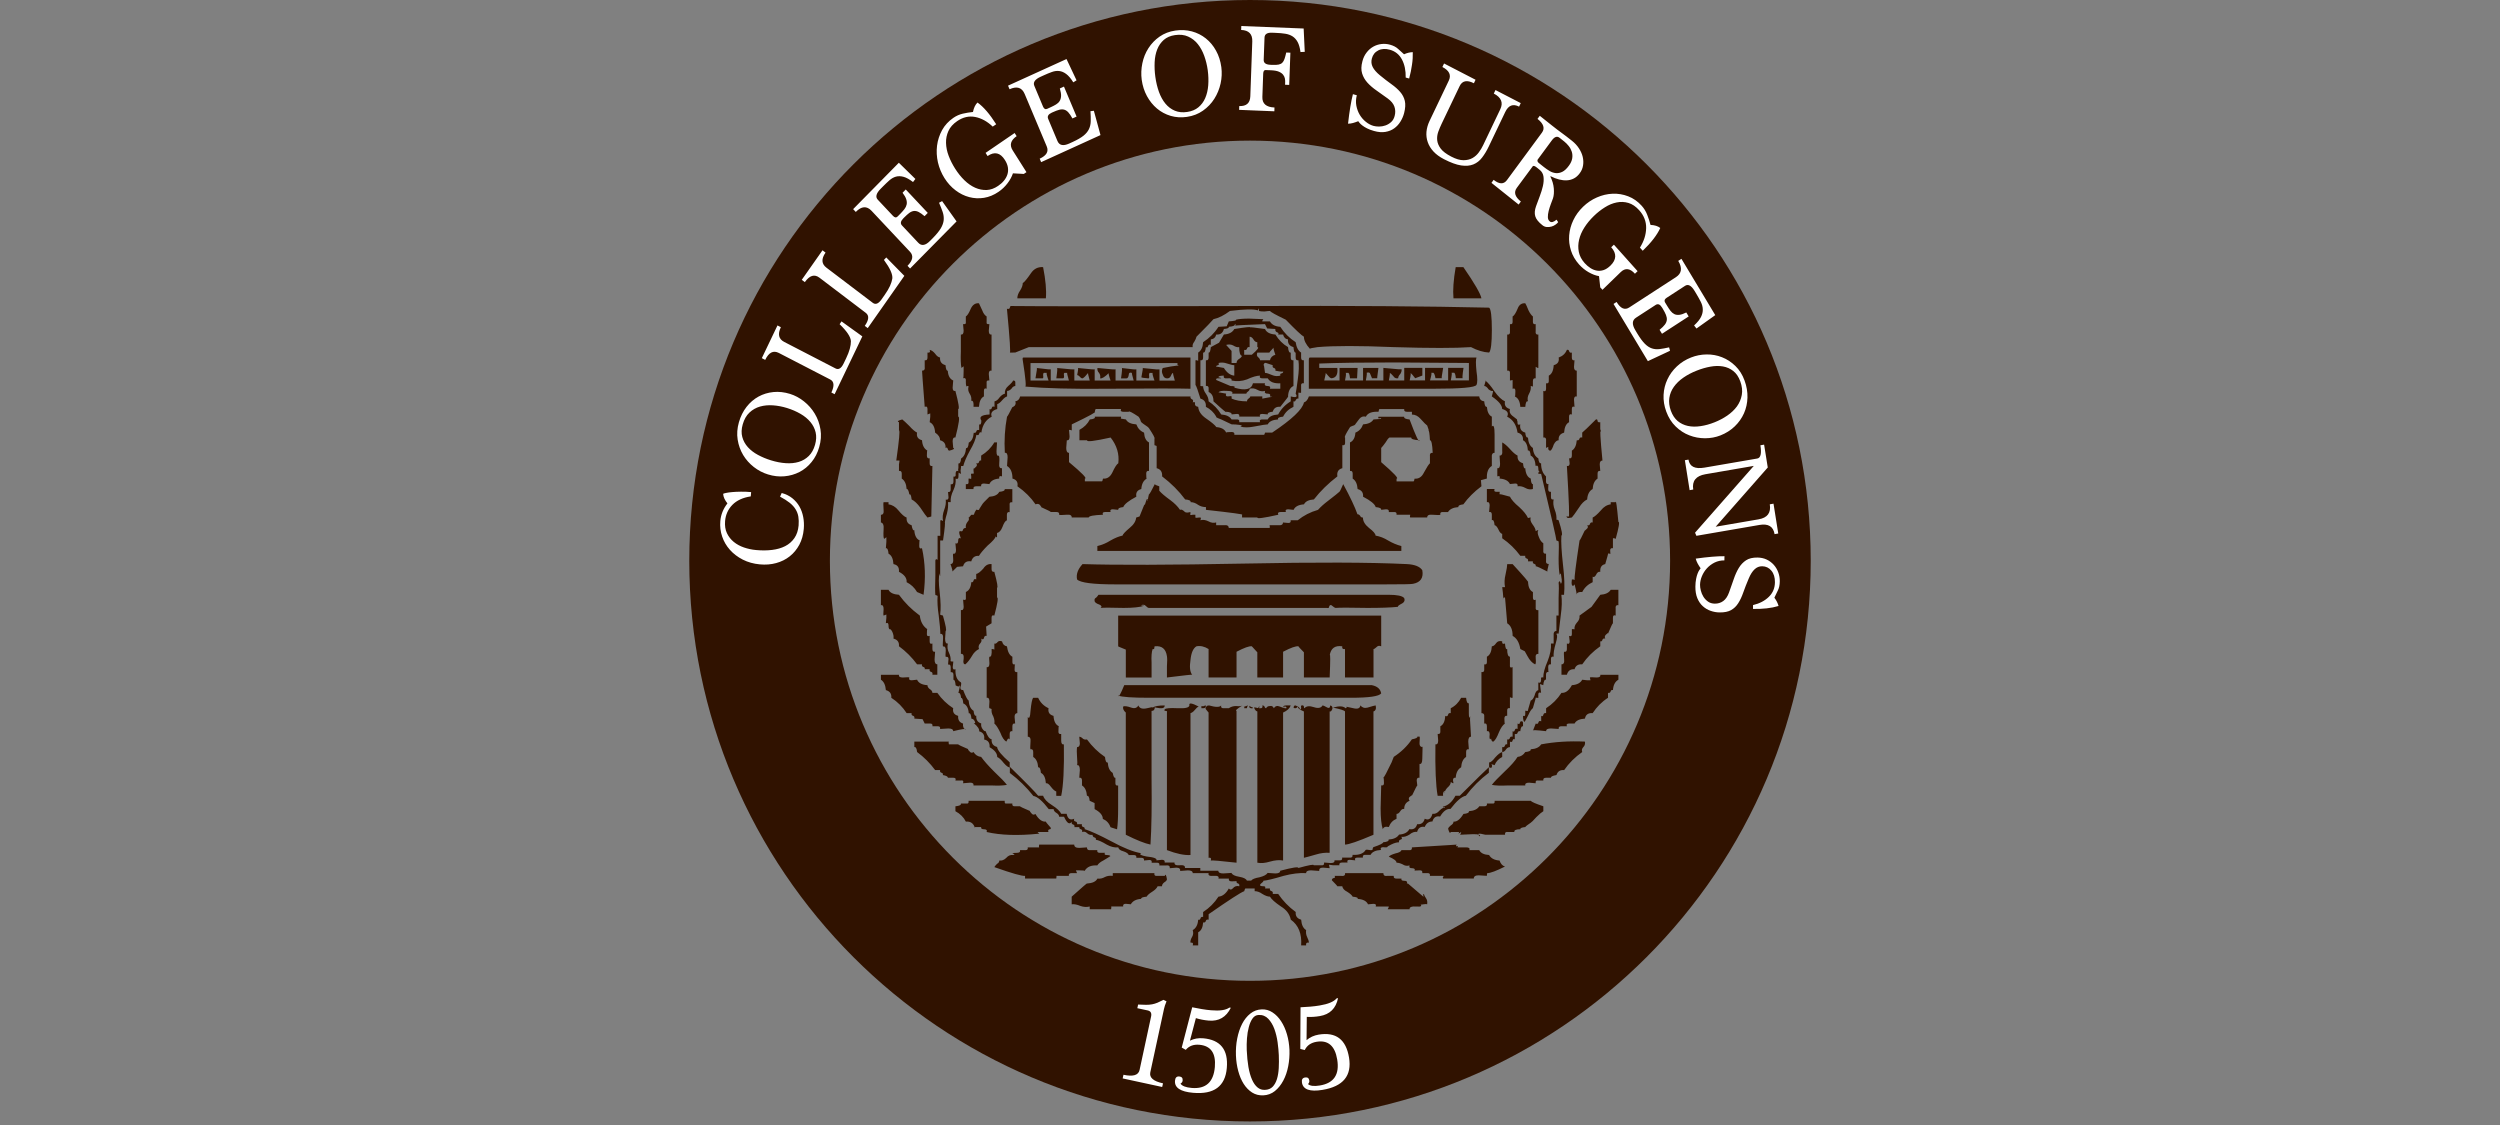 <?xml version="1.0" encoding="UTF-8" standalone="no"?>
<!-- Generator: Adobe Illustrator 15.1.0, SVG Export Plug-In . SVG Version: 6.00 Build 0)  -->

<svg
   xmlns:dc="http://purl.org/dc/elements/1.1/"
   xmlns:cc="http://creativecommons.org/ns#"
   xmlns:rdf="http://www.w3.org/1999/02/22-rdf-syntax-ns#"
   xmlns:svg="http://www.w3.org/2000/svg"
   xmlns="http://www.w3.org/2000/svg"
   xmlns:sodipodi="http://sodipodi.sourceforge.net/DTD/sodipodi-0.dtd"
   xmlns:inkscape="http://www.inkscape.org/namespaces/inkscape"
   version="1.1"
   id="Ebene_1"
   inkscape:version="0.91 r13725"
   sodipodi:docname="footer_logo_01.svg"
   x="0px"
   y="0px"
   width="186.33"
   height="83.85"
   viewBox="0 0 186.33 83.85"
   enable-background="new 0 0 103.334 83.85"
   xml:space="preserve"><rect x="0" y="0" width="186.33" height="83.85" fill="#808080" stroke="none"/><defs
     id="defs15" /><sodipodi:namedview
     pagecolor="#ffffff"
     bordercolor="#666666"
     borderopacity="1"
     objecttolerance="10"
     gridtolerance="10"
     guidetolerance="10"
     inkscape:pageopacity="0"
     inkscape:pageshadow="2"
     inkscape:window-width="1280"
     inkscape:window-height="987"
     id="namedview13"
     showgrid="false"
     units="px"
     inkscape:zoom="1.9901873"
     inkscape:cx="81.875888"
     inkscape:cy="-29.858655"
     inkscape:window-x="1440"
     inkscape:window-y="0"
     inkscape:window-maximized="1"
     inkscape:current-layer="Ebene_1" /><g
     id="g3"
     transform="translate(42.543,-3.8146973e-6)"><path
       d="m 81.933,41.792 c 0,17.293 -14.021,31.311 -31.312,31.311 -17.291,0 -31.31,-14.019 -31.31,-31.311 0,-17.292 14.02,-31.311 31.311,-31.311 17.291,0 31.311,14.019 31.311,31.311 m 10.481,0 C 92.414,18.71 73.703,0 50.621,0 27.541,0 8.83,18.71 8.83,41.792 8.83,64.874 27.541,83.584 50.621,83.584 73.703,83.583 92.414,64.873 92.414,41.792"
       id="path5"
       inkscape:connector-curvature="0"
       style="fill:#301200" /><path
       d="m 54.703,78.263 c 0.164,-0.342 0.459,-0.547 0.881,-0.617 0.854,-0.142 1.369,0.298 1.537,1.319 0.187,1.12 -0.244,1.766 -1.291,1.938 -0.435,0.073 -0.729,0.037 -0.886,-0.106 0.082,-0.075 0.113,-0.163 0.099,-0.261 -0.028,-0.185 -0.138,-0.261 -0.319,-0.229 -0.191,0.031 -0.267,0.159 -0.229,0.387 0.086,0.515 0.596,0.692 1.53,0.537 1.543,-0.255 2.201,-1.058 1.978,-2.41 -0.224,-1.352 -0.978,-1.922 -2.262,-1.709 -0.351,0.059 -0.65,0.196 -0.904,0.413 l 0.017,-1.735 c 0.311,0.018 0.635,-0.002 0.971,-0.059 0.746,-0.124 1.199,-0.568 1.361,-1.338 l -0.109,0.019 c -0.211,0.249 -0.635,0.426 -1.271,0.53 -0.225,0.038 -0.455,0.065 -0.691,0.086 -0.233,0.021 -0.477,0.036 -0.727,0.047 l -0.016,3.104 0.331,0.084 z m -3.522,2.784 c -0.162,-0.134 -0.298,-0.329 -0.41,-0.585 -0.113,-0.257 -0.201,-0.569 -0.267,-0.939 -0.063,-0.367 -0.104,-0.789 -0.125,-1.26 -0.01,-0.279 -0.006,-0.569 0.017,-0.872 0.022,-0.301 0.067,-0.581 0.137,-0.838 0.066,-0.257 0.158,-0.471 0.275,-0.639 0.116,-0.17 0.27,-0.258 0.455,-0.267 0.291,-0.013 0.532,0.084 0.723,0.288 0.19,0.203 0.342,0.457 0.455,0.764 0.11,0.308 0.19,0.636 0.238,0.985 0.049,0.354 0.077,0.672 0.09,0.957 0.014,0.334 0.012,0.654 -0.004,0.963 -0.017,0.309 -0.062,0.582 -0.134,0.819 -0.075,0.239 -0.182,0.432 -0.321,0.576 -0.142,0.146 -0.332,0.223 -0.572,0.231 -0.216,0.013 -0.398,-0.051 -0.557,-0.183 m 1.298,0.27 c 0.248,-0.201 0.457,-0.462 0.625,-0.779 0.168,-0.316 0.291,-0.676 0.367,-1.075 0.077,-0.4 0.106,-0.805 0.092,-1.214 -0.019,-0.403 -0.078,-0.79 -0.187,-1.161 -0.109,-0.371 -0.254,-0.695 -0.437,-0.974 -0.18,-0.278 -0.395,-0.498 -0.641,-0.658 -0.244,-0.162 -0.514,-0.236 -0.803,-0.225 -0.318,0.013 -0.6,0.115 -0.846,0.312 -0.246,0.195 -0.453,0.453 -0.617,0.772 -0.163,0.32 -0.284,0.685 -0.364,1.093 -0.08,0.404 -0.11,0.825 -0.094,1.26 0.016,0.408 0.073,0.795 0.172,1.162 0.099,0.363 0.233,0.684 0.405,0.955 0.173,0.271 0.382,0.485 0.625,0.642 0.246,0.154 0.521,0.226 0.832,0.213 0.33,-0.015 0.621,-0.122 0.871,-0.323 m -6.645,-3.068 c 0.242,-0.29 0.578,-0.417 1.004,-0.381 0.865,0.074 1.252,0.628 1.164,1.659 -0.099,1.131 -0.674,1.649 -1.729,1.56 -0.439,-0.037 -0.715,-0.146 -0.832,-0.323 0.098,-0.054 0.151,-0.13 0.16,-0.229 0.018,-0.187 -0.068,-0.287 -0.254,-0.303 -0.191,-0.018 -0.298,0.09 -0.316,0.317 -0.045,0.52 0.406,0.819 1.352,0.901 1.557,0.134 2.393,-0.482 2.51,-1.849 0.119,-1.366 -0.473,-2.104 -1.768,-2.216 -0.354,-0.03 -0.68,0.029 -0.979,0.178 l 0.442,-1.68 c 0.297,0.093 0.617,0.155 0.957,0.185 0.752,0.064 1.304,-0.255 1.649,-0.959 l -0.11,-0.01 c -0.267,0.189 -0.719,0.256 -1.362,0.199 -0.228,-0.019 -0.457,-0.048 -0.691,-0.088 -0.234,-0.038 -0.473,-0.083 -0.717,-0.136 l -0.781,3.004 0.301,0.171 z m -1.758,2.766 0.062,-0.271 C 43.42,80.59 43.107,80.314 43.191,79.922 l 1.018,-4.71 c 0.018,-0.085 0.043,-0.173 0.072,-0.267 0.029,-0.092 0.068,-0.194 0.119,-0.312 L 44.176,74.52 c -0.172,0.089 -0.323,0.16 -0.454,0.215 -0.134,0.056 -0.267,0.094 -0.398,0.119 -0.133,0.025 -0.281,0.038 -0.445,0.037 -0.166,-0.001 -0.363,-0.007 -0.596,-0.02 l -0.059,0.272 0.772,0.166 c 0.224,0.049 0.31,0.2 0.254,0.454 l -0.858,3.983 c -0.086,0.394 -0.486,0.515 -1.201,0.358 l -0.06,0.273 2.945,0.638 z"
       id="path7"
       inkscape:connector-curvature="0"
       style="fill:#ffffff" /><path
       d="m 88.117,45.385 c 0.362,0.006 0.698,-0.009 1.012,-0.043 0.312,-0.033 0.604,-0.092 0.888,-0.177 -0.06,-0.214 -0.162,-0.419 -0.312,-0.617 0.073,-0.161 0.157,-0.339 0.254,-0.528 0.099,-0.19 0.146,-0.422 0.149,-0.69 0.004,-0.232 -0.034,-0.455 -0.114,-0.671 -0.078,-0.215 -0.19,-0.402 -0.336,-0.564 -0.146,-0.162 -0.322,-0.293 -0.527,-0.39 -0.202,-0.098 -0.435,-0.146 -0.688,-0.15 -0.35,-0.004 -0.633,0.063 -0.85,0.205 -0.215,0.142 -0.396,0.332 -0.541,0.573 -0.146,0.24 -0.27,0.519 -0.377,0.834 -0.107,0.315 -0.223,0.646 -0.348,0.989 -0.107,0.295 -0.25,0.509 -0.434,0.642 -0.185,0.133 -0.396,0.197 -0.638,0.193 -0.192,-0.004 -0.358,-0.054 -0.498,-0.153 -0.137,-0.1 -0.252,-0.219 -0.34,-0.362 -0.088,-0.142 -0.151,-0.294 -0.192,-0.454 -0.041,-0.162 -0.062,-0.308 -0.06,-0.438 0.004,-0.208 0.049,-0.422 0.14,-0.641 0.092,-0.218 0.215,-0.415 0.375,-0.589 0.159,-0.174 0.35,-0.315 0.571,-0.427 0.224,-0.108 0.465,-0.163 0.729,-0.159 l 0.006,-0.312 c -0.268,-0.004 -0.577,0.01 -0.93,0.04 -0.354,0.028 -0.758,0.077 -1.213,0.14 0.029,0.119 0.076,0.239 0.141,0.36 0.064,0.119 0.14,0.239 0.224,0.359 -0.021,0.024 -0.049,0.068 -0.094,0.132 -0.044,0.062 -0.087,0.147 -0.13,0.257 -0.043,0.11 -0.082,0.245 -0.112,0.404 -0.031,0.159 -0.052,0.351 -0.054,0.568 -0.004,0.34 0.046,0.632 0.148,0.875 0.102,0.243 0.238,0.44 0.41,0.594 0.17,0.153 0.363,0.269 0.58,0.343 0.215,0.075 0.436,0.115 0.658,0.118 0.365,0.005 0.652,-0.054 0.865,-0.173 0.213,-0.119 0.391,-0.29 0.531,-0.512 0.143,-0.222 0.268,-0.488 0.377,-0.802 0.108,-0.312 0.246,-0.66 0.407,-1.041 0.129,-0.307 0.274,-0.535 0.438,-0.687 0.16,-0.153 0.351,-0.228 0.568,-0.226 0.277,0.005 0.506,0.113 0.684,0.331 0.181,0.216 0.267,0.502 0.263,0.86 -0.004,0.435 -0.155,0.796 -0.453,1.087 -0.295,0.291 -0.688,0.498 -1.18,0.616 l 0,0.286 z m -4.223,-5.45 4.705,-0.811 c 0.655,-0.112 1.026,0.116 1.121,0.687 l 0.274,-0.048 -0.354,-2.224 -0.277,0.049 c 0.103,0.633 -0.176,1.005 -0.832,1.118 l -3.2,0.551 3.881,-4.414 -0.272,-1.703 -0.277,0.047 c 0.098,0.614 0.021,0.942 -0.229,0.987 l -3.943,0.679 c -0.711,0.121 -1.105,-0.078 -1.189,-0.598 l -0.268,0.045 0.355,2.233 0.268,-0.048 c -0.102,-0.637 0.203,-1.019 0.91,-1.14 l 3.604,-0.621 -4.379,4.979 0.102,0.232 z m -1.547,-8.15 c 0.305,0.297 0.645,0.518 1.018,0.66 0.373,0.146 0.764,0.219 1.17,0.219 0.408,0 0.793,-0.071 1.154,-0.213 0.412,-0.163 0.766,-0.388 1.062,-0.673 0.297,-0.285 0.524,-0.609 0.688,-0.973 0.16,-0.363 0.248,-0.754 0.26,-1.172 0.012,-0.418 -0.059,-0.842 -0.217,-1.271 -0.158,-0.435 -0.387,-0.797 -0.683,-1.085 -0.297,-0.29 -0.629,-0.507 -0.995,-0.65 -0.365,-0.146 -0.75,-0.214 -1.152,-0.209 -0.402,0.004 -0.791,0.081 -1.162,0.228 -0.402,0.159 -0.752,0.379 -1.053,0.663 -0.302,0.284 -0.535,0.605 -0.703,0.964 -0.17,0.359 -0.267,0.745 -0.287,1.157 -0.02,0.412 0.045,0.826 0.199,1.244 0.162,0.443 0.395,0.814 0.701,1.111 m -0.472,-2.123 c 0.045,-0.301 0.158,-0.577 0.338,-0.83 0.179,-0.252 0.414,-0.48 0.709,-0.685 0.293,-0.204 0.627,-0.379 1,-0.525 0.341,-0.136 0.677,-0.232 1.009,-0.293 0.334,-0.062 0.645,-0.067 0.936,-0.018 0.289,0.051 0.547,0.163 0.773,0.34 0.226,0.177 0.399,0.433 0.522,0.768 0.133,0.364 0.172,0.703 0.114,1.018 -0.057,0.315 -0.18,0.601 -0.364,0.856 -0.188,0.255 -0.429,0.481 -0.718,0.681 -0.291,0.199 -0.604,0.364 -0.94,0.498 -0.362,0.145 -0.713,0.241 -1.055,0.29 -0.341,0.052 -0.654,0.045 -0.941,-0.016 -0.286,-0.062 -0.541,-0.183 -0.76,-0.364 -0.218,-0.185 -0.388,-0.439 -0.509,-0.768 -0.12,-0.335 -0.159,-0.653 -0.114,-0.952 m -1.599,-2.745 1.65,-0.772 -0.068,-0.256 c -0.264,0.061 -0.498,0.104 -0.703,0.128 -0.204,0.027 -0.397,0.01 -0.579,-0.05 -0.183,-0.06 -0.359,-0.177 -0.531,-0.351 -0.172,-0.174 -0.358,-0.429 -0.562,-0.765 l -0.147,-0.248 c -0.256,-0.427 -0.237,-0.734 0.056,-0.924 l 1.469,-0.954 c 0.168,-0.108 0.326,-0.042 0.475,0.204 l 0.059,0.096 c 0.103,0.172 0.178,0.32 0.23,0.449 0.052,0.129 0.074,0.253 0.064,0.371 -0.013,0.119 -0.062,0.234 -0.146,0.348 -0.086,0.114 -0.217,0.244 -0.396,0.389 l 0.181,0.296 1.989,-1.293 -0.178,-0.296 c -0.201,0.102 -0.375,0.161 -0.518,0.176 -0.145,0.016 -0.271,-0.002 -0.377,-0.056 -0.106,-0.054 -0.199,-0.133 -0.281,-0.239 -0.082,-0.107 -0.164,-0.227 -0.242,-0.359 L 81.557,22.54 c -0.076,-0.128 -0.039,-0.242 0.115,-0.342 l 1.377,-0.895 c 0.23,-0.15 0.467,-0.021 0.711,0.383 l 0.135,0.225 c 0.125,0.208 0.232,0.403 0.326,0.588 0.092,0.185 0.144,0.369 0.148,0.553 0.008,0.185 -0.035,0.375 -0.133,0.57 -0.096,0.195 -0.268,0.406 -0.516,0.635 l 0.18,0.228 1.399,-0.998 -2.521,-4.197 -0.238,0.154 c 0.318,0.528 0.26,0.932 -0.17,1.212 l -3.484,2.261 c -0.332,0.216 -0.646,0.08 -0.941,-0.411 l -0.229,0.148 2.56,4.263 z m -3.384,-5.318 1.364,-1.323 c 0.336,-0.325 0.688,-0.282 1.056,0.126 l 0.198,-0.192 -1.766,-1.974 -0.201,0.192 c 0.42,0.469 0.399,0.926 -0.06,1.372 -0.17,0.162 -0.336,0.272 -0.506,0.328 -0.168,0.056 -0.336,0.07 -0.502,0.042 -0.166,-0.028 -0.324,-0.091 -0.477,-0.188 -0.154,-0.098 -0.297,-0.222 -0.434,-0.373 -0.23,-0.258 -0.375,-0.534 -0.435,-0.83 -0.06,-0.296 -0.053,-0.598 0.019,-0.906 0.072,-0.309 0.203,-0.614 0.395,-0.916 0.193,-0.303 0.428,-0.588 0.707,-0.858 0.256,-0.249 0.529,-0.464 0.82,-0.646 0.289,-0.184 0.584,-0.305 0.881,-0.364 0.297,-0.061 0.59,-0.048 0.875,0.036 0.285,0.084 0.553,0.266 0.805,0.547 0.354,0.395 0.527,0.839 0.516,1.33 -0.01,0.491 -0.164,0.976 -0.463,1.454 l 0.209,0.234 c 0.644,-0.621 1.076,-1.187 1.306,-1.698 -0.177,-0.141 -0.419,-0.216 -0.726,-0.228 -0.068,-0.26 -0.149,-0.514 -0.248,-0.759 -0.096,-0.247 -0.229,-0.469 -0.408,-0.666 -0.293,-0.327 -0.627,-0.562 -1.006,-0.707 -0.377,-0.146 -0.766,-0.21 -1.164,-0.194 -0.397,0.017 -0.787,0.108 -1.17,0.276 -0.383,0.168 -0.727,0.4 -1.031,0.695 -0.309,0.3 -0.553,0.633 -0.727,1 -0.176,0.366 -0.277,0.742 -0.309,1.129 -0.032,0.386 0.016,0.766 0.135,1.139 0.119,0.374 0.322,0.719 0.605,1.036 0.207,0.229 0.44,0.421 0.705,0.573 0.264,0.152 0.522,0.251 0.779,0.296 l 0.092,0.838 0.166,0.179 z M 73.47,16.373 c -0.22,0.182 -0.386,0.227 -0.5,0.135 -0.097,-0.076 -0.146,-0.185 -0.148,-0.325 -0.002,-0.14 0.016,-0.294 0.059,-0.459 0.041,-0.165 0.096,-0.332 0.158,-0.502 0.066,-0.17 0.119,-0.315 0.164,-0.438 0.066,-0.202 0.086,-0.449 0.062,-0.742 -0.025,-0.292 -0.109,-0.587 -0.257,-0.886 l 0.019,-0.022 c 0.215,0.109 0.426,0.191 0.631,0.243 0.205,0.052 0.402,0.074 0.588,0.063 0.186,-0.01 0.359,-0.058 0.521,-0.143 0.162,-0.085 0.307,-0.214 0.434,-0.389 0.131,-0.175 0.211,-0.367 0.244,-0.578 C 75.48,12.119 75.47,11.906 75.42,11.69 75.37,11.475 75.275,11.264 75.139,11.057 75.004,10.849 74.832,10.663 74.625,10.498 74.457,10.364 74.314,10.252 74.193,10.16 74.076,10.068 73.961,9.984 73.855,9.908 73.748,9.831 73.638,9.749 73.527,9.664 73.416,9.579 73.28,9.473 73.12,9.347 L 72.22,8.63 72.05,8.861 c 0.457,0.362 0.566,0.704 0.332,1.023 l -2.609,3.539 c -0.239,0.324 -0.569,0.318 -0.992,-0.019 l -0.163,0.224 2.026,1.618 0.166,-0.226 c -0.44,-0.352 -0.543,-0.688 -0.305,-1.015 l 1.199,-1.623 c 0.057,-0.04 0.152,-0.008 0.283,0.095 l 0.215,0.173 c 0.174,0.139 0.271,0.313 0.297,0.527 0.026,0.214 0.01,0.443 -0.045,0.688 -0.057,0.244 -0.135,0.499 -0.236,0.762 -0.104,0.263 -0.195,0.512 -0.277,0.747 -0.102,0.284 -0.121,0.531 -0.057,0.745 0.062,0.213 0.24,0.436 0.535,0.669 0.1,0.08 0.209,0.125 0.33,0.133 0.117,0.008 0.234,-0.004 0.344,-0.034 0.109,-0.031 0.209,-0.078 0.299,-0.143 0.088,-0.063 0.156,-0.125 0.199,-0.186 L 73.47,16.373 Z m -1.321,-4.224 c -0.096,-0.076 -0.127,-0.159 -0.09,-0.25 l 1.053,-1.429 c 0.205,-0.279 0.398,-0.346 0.582,-0.201 l 0.347,0.275 c 0.121,0.096 0.231,0.208 0.334,0.337 0.103,0.129 0.179,0.271 0.229,0.426 0.049,0.154 0.061,0.321 0.033,0.497 -0.029,0.176 -0.109,0.359 -0.25,0.548 -0.164,0.226 -0.328,0.376 -0.488,0.454 -0.16,0.078 -0.318,0.109 -0.478,0.096 -0.155,-0.015 -0.312,-0.064 -0.459,-0.151 -0.147,-0.087 -0.293,-0.188 -0.438,-0.303 L 72.149,12.149 Z M 68,10.817 c -0.082,0.176 -0.188,0.353 -0.317,0.53 -0.129,0.179 -0.285,0.322 -0.474,0.43 -0.187,0.106 -0.408,0.162 -0.67,0.164 -0.263,0.002 -0.563,-0.087 -0.91,-0.266 C 65.256,11.482 64.99,11.283 64.836,11.076 64.683,10.87 64.595,10.661 64.574,10.451 64.553,10.241 64.58,10.03 64.655,9.82 64.731,9.61 64.817,9.41 64.908,9.218 L 66.244,6.424 C 66.438,6.013 66.795,5.94 67.309,6.206 L 67.432,5.944 65.086,4.731 64.961,4.994 c 0.516,0.265 0.674,0.604 0.477,1.015 L 64,9.023 c -0.125,0.266 -0.201,0.531 -0.226,0.801 -0.022,0.269 0.009,0.525 0.097,0.774 0.086,0.249 0.229,0.48 0.426,0.694 0.197,0.214 0.457,0.403 0.774,0.569 0.505,0.26 0.933,0.416 1.285,0.469 0.354,0.053 0.656,0.026 0.912,-0.076 0.254,-0.104 0.474,-0.272 0.652,-0.51 0.182,-0.236 0.35,-0.516 0.502,-0.835 l 1.225,-2.566 c 0.238,-0.496 0.58,-0.627 1.031,-0.395 L 70.801,7.685 68.918,6.711 68.793,6.973 c 0.557,0.288 0.719,0.68 0.48,1.175 L 68,10.817 Z M 62.485,5.853 C 62.582,5.49 62.651,5.146 62.696,4.824 62.746,4.502 62.762,4.189 62.754,3.887 62.539,3.892 62.321,3.945 62.103,4.046 61.97,3.93 61.827,3.8 61.672,3.656 61.521,3.511 61.318,3.405 61.068,3.334 60.853,3.272 60.633,3.256 60.416,3.281 60.195,3.307 59.992,3.374 59.805,3.48 59.618,3.587 59.453,3.731 59.313,3.914 59.172,4.096 59.063,4.313 59,4.568 c -0.095,0.353 -0.101,0.654 -0.021,0.908 0.078,0.252 0.211,0.482 0.397,0.688 0.188,0.206 0.414,0.401 0.685,0.588 0.268,0.186 0.545,0.384 0.836,0.596 0.246,0.181 0.41,0.379 0.487,0.597 0.076,0.219 0.085,0.447 0.021,0.69 -0.049,0.194 -0.137,0.348 -0.264,0.462 -0.127,0.114 -0.269,0.199 -0.422,0.252 -0.156,0.055 -0.312,0.082 -0.476,0.083 -0.158,0 -0.302,-0.017 -0.423,-0.051 C 59.628,9.327 59.439,9.227 59.259,9.082 59.077,8.936 58.925,8.762 58.802,8.558 58.681,8.355 58.597,8.127 58.548,7.876 58.501,7.626 58.513,7.367 58.583,7.1 L 58.292,7.018 c -0.068,0.268 -0.133,0.583 -0.193,0.946 -0.061,0.364 -0.117,0.783 -0.17,1.256 0.117,0 0.24,-0.017 0.367,-0.052 0.129,-0.036 0.26,-0.08 0.393,-0.134 0.021,0.024 0.052,0.065 0.099,0.126 0.049,0.059 0.116,0.124 0.209,0.193 0.092,0.072 0.207,0.144 0.349,0.215 0.141,0.072 0.312,0.138 0.518,0.194 0.314,0.089 0.6,0.112 0.85,0.069 0.254,-0.043 0.473,-0.131 0.656,-0.265 0.186,-0.133 0.34,-0.3 0.463,-0.5 C 61.958,8.867 62.05,8.655 62.108,8.43 62.202,8.066 62.219,7.762 62.161,7.517 62.103,7.272 61.989,7.052 61.817,6.854 61.647,6.657 61.43,6.463 61.165,6.275 60.903,6.087 60.612,5.865 60.298,5.606 60.046,5.398 59.868,5.193 59.767,4.994 c -0.101,-0.2 -0.123,-0.411 -0.063,-0.63 0.071,-0.279 0.229,-0.481 0.478,-0.607 0.243,-0.126 0.534,-0.143 0.866,-0.049 0.402,0.114 0.701,0.355 0.899,0.727 0.197,0.372 0.289,0.82 0.279,1.345 l 0.259,0.073 z M 52.438,8.295 52.446,8.012 C 51.827,7.988 51.524,7.724 51.544,7.222 l 0.061,-1.724 c 0.008,-0.189 0.066,-0.28 0.176,-0.276 l 0.416,0.016 c 0.246,0.011 0.439,0.047 0.58,0.107 0.142,0.062 0.244,0.137 0.314,0.226 0.068,0.088 0.111,0.181 0.131,0.278 0.019,0.1 0.023,0.191 0.021,0.279 L 53.235,6.316 53.544,6.329 53.632,3.927 53.323,3.915 C 53.278,4.108 53.239,4.266 53.196,4.387 53.155,4.509 53.102,4.603 53.032,4.673 52.964,4.743 52.87,4.789 52.755,4.813 52.64,4.837 52.482,4.844 52.282,4.836 L 52.147,4.83 C 51.8,4.815 51.634,4.692 51.643,4.46 l 0.061,-1.658 c 0.01,-0.257 0.197,-0.379 0.566,-0.364 l 0.271,0.012 c 0.267,0.01 0.502,0.031 0.711,0.064 0.207,0.033 0.388,0.099 0.541,0.196 0.151,0.098 0.278,0.238 0.379,0.421 0.099,0.184 0.17,0.433 0.213,0.749 L 54.703,3.864 54.621,2.125 49.975,1.94 49.962,2.232 c 0.574,0.022 0.853,0.312 0.83,0.863 l -0.147,4.088 c -0.019,0.502 -0.293,0.743 -0.824,0.723 l -0.01,0.282 2.627,0.107 z M 47.117,8.247 C 47.463,8.003 47.746,7.708 47.965,7.361 48.185,7.015 48.338,6.635 48.431,6.223 48.521,5.809 48.537,5.405 48.486,5.006 48.424,4.552 48.295,4.142 48.09,3.777 47.892,3.414 47.638,3.109 47.332,2.865 47.026,2.62 46.681,2.446 46.291,2.34 45.901,2.235 45.487,2.214 45.054,2.278 44.61,2.343 44.22,2.494 43.881,2.73 c -0.338,0.236 -0.612,0.524 -0.83,0.864 -0.219,0.339 -0.368,0.713 -0.452,1.122 -0.086,0.41 -0.101,0.819 -0.048,1.229 0.062,0.442 0.189,0.848 0.39,1.216 0.199,0.366 0.449,0.677 0.748,0.928 0.299,0.252 0.639,0.434 1.021,0.547 0.381,0.112 0.783,0.138 1.209,0.076 0.454,-0.066 0.853,-0.221 1.198,-0.465 M 45.021,8.252 C 44.751,8.139 44.517,7.963 44.32,7.726 44.124,7.49 43.964,7.199 43.837,6.854 43.714,6.511 43.622,6.133 43.566,5.723 43.515,5.349 43.499,4.987 43.515,4.635 c 0.016,-0.352 0.08,-0.669 0.191,-0.952 0.111,-0.282 0.275,-0.519 0.49,-0.709 0.217,-0.189 0.496,-0.31 0.834,-0.358 0.371,-0.055 0.701,-0.019 0.98,0.109 0.284,0.126 0.524,0.313 0.723,0.562 0.197,0.247 0.356,0.54 0.479,0.877 0.121,0.337 0.209,0.692 0.26,1.065 0.053,0.398 0.064,0.776 0.037,1.132 C 47.48,6.717 47.405,7.035 47.284,7.312 47.163,7.59 46.991,7.82 46.772,8 46.553,8.18 46.276,8.296 45.94,8.345 45.603,8.396 45.295,8.365 45.021,8.252 m -5.542,1.816 -0.494,-1.812 -0.254,0.032 c 0.021,0.279 0.025,0.526 0.021,0.743 -0.004,0.215 -0.049,0.411 -0.133,0.59 -0.084,0.178 -0.221,0.344 -0.41,0.495 -0.189,0.151 -0.461,0.308 -0.809,0.466 l -0.256,0.117 C 36.699,10.9 36.41,10.838 36.271,10.509 L 35.579,8.859 C 35.5,8.669 35.588,8.516 35.842,8.4 l 0.101,-0.045 c 0.176,-0.08 0.33,-0.138 0.461,-0.173 0.129,-0.036 0.25,-0.039 0.361,-0.011 0.11,0.029 0.215,0.095 0.311,0.198 0.096,0.103 0.201,0.257 0.312,0.46 l 0.309,-0.141 -0.941,-2.235 -0.307,0.14 c 0.066,0.223 0.098,0.409 0.092,0.56 -0.008,0.15 -0.043,0.276 -0.107,0.378 -0.065,0.103 -0.156,0.188 -0.27,0.256 -0.114,0.068 -0.24,0.134 -0.377,0.196 L 35.506,8.111 C 35.371,8.173 35.27,8.116 35.195,7.943 L 34.547,6.397 C 34.438,6.138 34.594,5.914 35.014,5.722 l 0.232,-0.105 c 0.215,-0.099 0.418,-0.183 0.607,-0.25 0.188,-0.069 0.369,-0.095 0.547,-0.074 0.176,0.02 0.352,0.092 0.522,0.22 0.173,0.127 0.351,0.335 0.529,0.624 L 37.694,5.986 36.946,4.4 32.588,6.384 32.701,6.652 c 0.547,-0.25 0.924,-0.132 1.127,0.353 l 1.646,3.913 c 0.158,0.375 -0.02,0.678 -0.527,0.909 l 0.107,0.259 4.425,-2.018 z m -5.518,2.763 -1.026,-1.622 C 32.683,10.81 32.781,10.457 33.23,10.147 l -0.15,-0.234 -2.166,1.481 0.149,0.236 c 0.515,-0.353 0.945,-0.255 1.289,0.291 0.127,0.199 0.203,0.39 0.228,0.572 0.024,0.182 0.012,0.355 -0.043,0.521 -0.056,0.166 -0.142,0.318 -0.259,0.458 -0.116,0.142 -0.26,0.269 -0.428,0.382 -0.281,0.193 -0.567,0.295 -0.856,0.307 -0.289,0.01 -0.576,-0.046 -0.856,-0.17 -0.279,-0.124 -0.548,-0.31 -0.802,-0.558 -0.254,-0.247 -0.485,-0.536 -0.694,-0.867 -0.193,-0.305 -0.354,-0.622 -0.478,-0.949 -0.125,-0.328 -0.19,-0.65 -0.197,-0.966 -0.01,-0.313 0.052,-0.61 0.179,-0.89 0.127,-0.28 0.346,-0.524 0.653,-0.735 0.435,-0.297 0.884,-0.398 1.347,-0.307 0.465,0.093 0.897,0.333 1.301,0.718 L 31.705,9.261 C 31.223,8.5 30.76,7.96 30.312,7.642 30.15,7.798 30.037,8.033 29.974,8.346 c -0.257,0.026 -0.513,0.068 -0.761,0.126 -0.25,0.059 -0.481,0.161 -0.698,0.31 -0.357,0.245 -0.64,0.55 -0.841,0.912 -0.198,0.363 -0.325,0.75 -0.377,1.161 -0.051,0.411 -0.028,0.827 0.065,1.246 0.099,0.42 0.261,0.812 0.488,1.173 0.232,0.368 0.508,0.671 0.828,0.912 0.318,0.241 0.656,0.409 1.018,0.504 0.361,0.097 0.729,0.113 1.104,0.053 0.373,-0.061 0.734,-0.209 1.082,-0.448 0.253,-0.172 0.474,-0.382 0.662,-0.627 0.188,-0.246 0.324,-0.495 0.41,-0.749 l 0.81,0.044 0.197,-0.132 z m -5.209,3.671 -1.078,-1.513 -0.228,0.123 c 0.111,0.255 0.201,0.483 0.271,0.688 0.068,0.203 0.092,0.403 0.076,0.601 -0.018,0.197 -0.09,0.402 -0.215,0.614 -0.127,0.212 -0.326,0.456 -0.598,0.733 l -0.203,0.204 c -0.346,0.352 -0.639,0.398 -0.879,0.143 l -1.211,-1.288 c -0.14,-0.147 -0.107,-0.324 0.09,-0.525 l 0.078,-0.079 c 0.139,-0.142 0.264,-0.251 0.373,-0.333 0.108,-0.08 0.223,-0.128 0.334,-0.144 0.115,-0.014 0.231,0.01 0.358,0.071 0.125,0.062 0.272,0.167 0.447,0.315 l 0.239,-0.243 -1.641,-1.747 -0.24,0.244 c 0.14,0.184 0.232,0.347 0.277,0.489 0.045,0.144 0.055,0.273 0.027,0.395 -0.027,0.12 -0.082,0.231 -0.164,0.338 -0.082,0.104 -0.178,0.213 -0.285,0.323 l -0.221,0.224 c -0.105,0.105 -0.219,0.09 -0.346,-0.044 l -1.134,-1.207 c -0.19,-0.202 -0.12,-0.47 0.207,-0.805 l 0.183,-0.185 c 0.168,-0.171 0.33,-0.324 0.481,-0.458 0.154,-0.134 0.315,-0.224 0.486,-0.271 0.172,-0.047 0.36,-0.042 0.563,0.014 0.205,0.055 0.441,0.186 0.707,0.389 l 0.176,-0.23 -1.233,-1.208 -3.406,3.458 0.197,0.209 c 0.426,-0.436 0.817,-0.463 1.174,-0.085 l 2.869,3.055 c 0.272,0.292 0.211,0.642 -0.187,1.045 l 0.189,0.202 3.467,-3.512 z m -3.892,4.058 -1.348,-1.372 -0.174,0.184 c 0.455,0.619 0.664,1.083 0.625,1.396 -0.027,0.166 -0.086,0.348 -0.174,0.545 -0.09,0.197 -0.217,0.411 -0.381,0.646 l -0.244,0.35 c -0.232,0.331 -0.451,0.418 -0.656,0.262 L 19.053,19.95 c -0.371,-0.281 -0.395,-0.655 -0.066,-1.123 l -0.227,-0.173 -1.545,2.201 0.227,0.172 c 0.354,-0.502 0.718,-0.612 1.088,-0.332 l 3.455,2.622 c 0.265,0.2 0.238,0.523 -0.073,0.971 l 0.219,0.167 2.729,-3.895 z m -3.132,4.51 -1.552,-1.117 -0.141,0.21 c 0.549,0.529 0.83,0.953 0.842,1.267 0,0.169 -0.026,0.359 -0.084,0.568 -0.058,0.21 -0.146,0.443 -0.271,0.703 l -0.186,0.388 c -0.176,0.365 -0.375,0.49 -0.604,0.372 l -3.83,-1.98 C 15.49,25.269 15.408,24.903 15.656,24.386 l -0.252,-0.131 -1.167,2.439 0.252,0.13 c 0.266,-0.558 0.605,-0.729 1.016,-0.518 l 3.832,1.98 c 0.291,0.15 0.318,0.474 0.084,0.969 l 0.242,0.126 2.065,-4.311 z m -3.122,6.926 c -0.069,-0.428 -0.211,-0.816 -0.424,-1.167 -0.211,-0.352 -0.479,-0.655 -0.803,-0.913 -0.322,-0.257 -0.67,-0.443 -1.041,-0.559 -0.422,-0.13 -0.834,-0.177 -1.236,-0.137 -0.402,0.04 -0.773,0.153 -1.113,0.339 -0.342,0.188 -0.639,0.442 -0.893,0.769 -0.252,0.323 -0.443,0.706 -0.568,1.146 -0.127,0.445 -0.158,0.877 -0.092,1.294 0.066,0.417 0.203,0.799 0.41,1.146 0.209,0.345 0.473,0.643 0.795,0.894 0.322,0.251 0.674,0.437 1.057,0.553 0.412,0.128 0.819,0.174 1.223,0.138 0.404,-0.035 0.779,-0.144 1.123,-0.32 0.345,-0.18 0.646,-0.425 0.899,-0.74 0.259,-0.313 0.447,-0.685 0.57,-1.112 0.133,-0.458 0.163,-0.901 0.093,-1.331 m -0.866,1.986 c -0.212,0.209 -0.462,0.358 -0.75,0.445 -0.291,0.087 -0.611,0.12 -0.964,0.095 C 15.672,34.5 15.305,34.428 14.922,34.31 14.574,34.203 14.25,34.067 13.951,33.906 13.65,33.745 13.4,33.552 13.197,33.329 c -0.201,-0.224 -0.34,-0.477 -0.416,-0.76 -0.076,-0.28 -0.066,-0.596 0.033,-0.938 0.105,-0.373 0.273,-0.668 0.502,-0.882 0.229,-0.215 0.492,-0.364 0.791,-0.449 0.299,-0.084 0.619,-0.114 0.967,-0.089 0.346,0.024 0.691,0.091 1.039,0.198 0.371,0.115 0.705,0.261 1.006,0.435 0.301,0.174 0.545,0.376 0.738,0.607 0.192,0.23 0.322,0.486 0.391,0.771 0.066,0.283 0.053,0.594 -0.045,0.931 -0.097,0.342 -0.25,0.618 -0.463,0.829 m -2.143,3.035 c 0.291,0.154 0.528,0.308 0.721,0.459 0.188,0.153 0.336,0.315 0.438,0.486 0.104,0.17 0.173,0.353 0.205,0.549 0.031,0.195 0.037,0.411 0.019,0.649 -0.033,0.376 -0.138,0.689 -0.314,0.944 -0.176,0.256 -0.404,0.456 -0.688,0.601 -0.281,0.144 -0.607,0.237 -0.979,0.282 -0.372,0.046 -0.771,0.049 -1.197,0.008 -0.309,-0.027 -0.605,-0.092 -0.895,-0.191 -0.289,-0.099 -0.543,-0.237 -0.762,-0.416 -0.217,-0.178 -0.387,-0.395 -0.508,-0.651 -0.121,-0.256 -0.166,-0.559 -0.137,-0.901 0.041,-0.477 0.223,-0.879 0.545,-1.209 0.322,-0.329 0.779,-0.541 1.369,-0.63 l 0.027,-0.319 c -0.266,-0.025 -0.52,-0.036 -0.762,-0.031 -0.244,0.002 -0.459,0.012 -0.648,0.029 -0.189,0.017 -0.346,0.038 -0.467,0.065 -0.119,0.026 -0.189,0.049 -0.209,0.065 0.016,0.235 0.123,0.471 0.32,0.712 -0.312,0.4 -0.49,0.841 -0.531,1.322 -0.033,0.4 0.012,0.784 0.139,1.153 0.125,0.368 0.318,0.697 0.578,0.988 0.262,0.294 0.58,0.535 0.959,0.729 0.377,0.191 0.801,0.311 1.271,0.354 0.428,0.04 0.832,0.009 1.214,-0.096 0.383,-0.104 0.719,-0.271 1.012,-0.503 0.293,-0.231 0.531,-0.521 0.717,-0.865 0.184,-0.347 0.295,-0.742 0.332,-1.186 0.025,-0.301 0.012,-0.596 -0.043,-0.88 -0.055,-0.286 -0.148,-0.549 -0.283,-0.784 -0.135,-0.236 -0.312,-0.44 -0.529,-0.616 -0.219,-0.176 -0.482,-0.305 -0.791,-0.39 l -0.123,0.273 z"
       id="path9"
       inkscape:connector-curvature="0"
       style="fill:#ffffff" /><path
       d="m 69.222,64.137 c 0.082,0.244 0.217,0.396 0.405,0.448 -0.653,0.327 -1.088,0.49 -1.308,0.49 -0.026,0 -0.043,0.068 -0.043,0.203 -0.055,0 -0.258,-0.014 -0.612,-0.039 -0.242,0 -0.363,0.08 -0.363,0.241 l -2.288,0 c -0.027,-0.053 -0.027,-0.094 0,-0.121 0.026,-0.023 0.038,-0.054 0.038,-0.081 l -1.021,0 c 0.027,-0.135 -0.026,-0.203 -0.161,-0.203 l -0.406,0 c 0.024,-0.138 -0.028,-0.206 -0.164,-0.206 -0.301,0 -0.437,0.017 -0.411,0.043 0.057,-0.138 -0.015,-0.204 -0.199,-0.204 -0.17,0 -0.224,-0.067 -0.17,-0.207 -0.187,0.058 -0.361,0.03 -0.525,-0.081 -0.168,-0.082 -0.314,-0.121 -0.449,-0.121 0,-0.137 -0.193,-0.285 -0.576,-0.449 0.059,-0.081 0.219,-0.162 0.494,-0.244 0.27,-0.056 0.418,-0.138 0.451,-0.245 l 0.525,0 c 0.19,0.025 0.272,-0.042 0.25,-0.204 2.201,-0.137 3.319,-0.206 3.346,-0.206 -0.08,0.081 -0.08,0.125 0,0.125 0.107,-0.028 0.123,0 0.043,0.081 l 0.652,0 c 0.217,0 0.297,0.069 0.24,0.204 l 0.737,0 c 0.108,0.22 0.354,0.342 0.735,0.365 0.138,0.247 0.396,0.385 0.78,0.411 m 3.099,-8.658 c 1.007,-0.191 2.095,-0.259 3.265,-0.206 0.029,0.165 -0.012,0.304 -0.119,0.41 -0.106,0.108 -0.137,0.233 -0.082,0.368 -0.545,0.381 -0.995,0.831 -1.35,1.347 -0.298,-0.027 -0.488,0.098 -0.57,0.368 -0.299,0.053 -0.437,0.12 -0.405,0.202 l -0.37,0 c -0.16,0 -0.23,0.068 -0.205,0.206 l -0.369,0 c -0.16,-0.028 -0.227,0.041 -0.199,0.204 -0.027,0 -0.193,-0.014 -0.494,-0.043 -0.217,0 -0.312,0.068 -0.281,0.206 l -1.27,0 c -0.545,0.026 -0.953,0.015 -1.225,-0.043 0.162,-0.217 0.492,-0.555 0.979,-1.02 0.437,-0.408 0.75,-0.761 0.938,-1.063 0.242,-0.025 0.435,-0.146 0.574,-0.364 0.297,-0.027 0.432,-0.097 0.406,-0.205 0.385,-0.026 0.643,-0.15 0.777,-0.367 m 3.634,-4.984 c 0.028,-0.026 0.19,-0.026 0.494,0 0.217,0 0.311,-0.065 0.28,-0.203 l 1.351,0 0,0.367 c -0.244,0.137 -0.381,0.396 -0.406,0.774 -0.082,-0.023 -0.139,0 -0.166,0.083 -0.026,0.108 -0.096,0.148 -0.202,0.123 l 0,0.367 c -0.466,0.3 -0.845,0.683 -1.144,1.144 -0.326,-0.024 -0.521,0.108 -0.576,0.408 -0.403,0.027 -0.664,0.149 -0.774,0.368 l -0.406,0 c -0.164,0 -0.217,0.069 -0.164,0.203 l -0.404,0 c -0.164,0 -0.234,0.067 -0.207,0.202 -0.027,0 -0.217,-0.012 -0.57,-0.038 -0.248,0 -0.369,0.066 -0.369,0.203 -0.709,-0.082 -1.035,-0.096 -0.979,-0.04 l 0.207,-0.53 c 0.104,0.053 0.177,0.025 0.199,-0.082 0.028,-0.108 0.1,-0.137 0.207,-0.081 l 0,-0.41 c 0.081,0.058 0.137,0.03 0.161,-0.082 0.027,-0.105 0.099,-0.146 0.205,-0.121 l 0,-0.366 c 0.463,-0.3 0.845,-0.681 1.146,-1.145 0.297,0.025 0.553,-0.163 0.775,-0.572 0.379,-0.025 0.637,-0.162 0.773,-0.408 -0.025,0 0.096,0.014 0.368,0.043 l 0.244,0 c 0,0 -0.015,-0.069 -0.043,-0.207 m -50.351,3.064 c 0.026,-0.108 0,-0.175 -0.082,-0.205 -0.107,-0.024 -0.15,-0.095 -0.119,-0.203 l -0.371,0 c -0.299,-0.461 -0.678,-0.844 -1.143,-1.144 0.026,-0.3 -0.107,-0.49 -0.406,-0.573 -0.031,-0.38 -0.15,-0.639 -0.369,-0.774 l 0,-0.367 1.346,0 c -0.025,0.138 0.068,0.203 0.287,0.203 0.301,-0.026 0.461,-0.026 0.488,0 -0.053,0.139 0,0.207 0.168,0.207 l 0.406,-0.043 c 0.106,0.245 0.369,0.383 0.774,0.408 0,0.109 0.058,0.202 0.164,0.285 0.137,0.081 0.205,0.177 0.205,0.287 l 0.366,0 c 0.326,0.464 0.722,0.845 1.185,1.145 -0.058,0.298 0.065,0.487 0.369,0.569 -0.028,0.301 0.094,0.491 0.362,0.573 -0.024,0.245 0.043,0.396 0.207,0.448 0.025,-0.081 -0.289,-0.043 -0.938,0.122 0,-0.137 -0.125,-0.203 -0.369,-0.203 -0.381,0.026 -0.584,0.038 -0.61,0.038 0.026,-0.135 -0.027,-0.202 -0.162,-0.202 l -0.408,0 c 0.025,-0.134 -0.027,-0.203 -0.162,-0.203 l -0.414,0 c -0.105,-0.219 -0.16,-0.327 -0.16,-0.327 0,0 -0.203,-0.014 -0.614,-0.041 m 45.167,-5.185 c -0.08,-0.492 -0.273,-0.817 -0.574,-0.98 0,-0.461 -0.133,-0.774 -0.404,-0.938 -0.107,-1.308 -0.164,-1.945 -0.164,-1.918 -0.082,-0.027 -0.137,0.011 -0.164,0.119 0.057,0.058 0.039,-0.243 -0.043,-0.896 l 0.207,0 c -0.055,-0.301 -0.043,-0.614 0.039,-0.942 0.086,-0.38 0.125,-0.636 0.125,-0.774 l 0.404,0 c 0.875,0.953 1.256,1.402 1.146,1.349 0.027,0.381 0.148,0.628 0.367,0.733 l 0,0.412 c 0,0.161 0.067,0.216 0.207,0.161 l 0,0.53 c -0.026,0.191 0.039,0.271 0.199,0.245 l 0,3.266 c -0.16,-0.024 -0.228,0.081 -0.199,0.329 0.024,0.271 0.013,0.422 -0.043,0.448 -0.22,-0.106 -0.41,-0.312 -0.567,-0.61 C 71.165,48.66 71.1,48.539 71.1,48.539 c 0,0 -0.11,-0.057 -0.329,-0.165 m -8.659,-3.8 c 0.082,0.191 0,0.342 -0.243,0.449 -0.19,0.108 -0.263,0.179 -0.207,0.204 -0.545,0.057 -1.308,0.083 -2.283,0.083 -1.308,-0.026 -2.101,-0.026 -2.369,0 -0.057,0 -0.161,-0.068 -0.325,-0.205 -0.086,-0.028 -0.142,0.016 -0.168,0.122 0,0.083 -0.054,0.108 -0.164,0.083 l -13.269,0 c -0.058,0 -0.14,-0.057 -0.248,-0.164 -0.082,-0.081 -0.188,-0.096 -0.323,-0.041 0,0.026 0.079,0.041 0.241,0.041 -0.325,0.107 -0.842,0.164 -1.551,0.164 -0.953,-0.026 -1.524,-0.026 -1.716,0 0.109,-0.083 0.082,-0.164 -0.082,-0.245 -0.241,-0.081 -0.366,-0.178 -0.366,-0.287 -0.024,-0.106 0.015,-0.188 0.125,-0.242 0.082,-0.082 0.135,-0.152 0.162,-0.205 l 10.778,0 10.861,0 c 0.632,0 1.013,0.081 1.147,0.243 m -31.118,2.819 c -0.109,-0.028 -0.179,0.027 -0.201,0.163 -0.028,0.108 -0.101,0.123 -0.207,0.042 0.056,0.136 0.024,0.256 -0.082,0.365 -0.106,0.111 -0.137,0.246 -0.082,0.41 -0.219,0.107 -0.394,0.283 -0.53,0.53 -0.162,0.271 -0.326,0.478 -0.486,0.611 -0.139,0 -0.18,-0.135 -0.125,-0.41 0.025,-0.271 -0.043,-0.393 -0.207,-0.368 l 0,-3.265 c 0.139,0.026 0.207,-0.054 0.207,-0.245 -0.027,-0.328 -0.043,-0.504 -0.043,-0.531 0.168,0.056 0.232,0 0.207,-0.16 l 0,-0.412 c 0.242,-0.105 0.379,-0.354 0.404,-0.733 0.086,0.027 0.139,-0.013 0.17,-0.123 0.022,-0.107 0.094,-0.135 0.198,-0.08 l 0,-0.408 c 0.14,-0.025 0.313,-0.163 0.533,-0.408 0.16,-0.247 0.367,-0.355 0.61,-0.328 l 0,0.37 c 0,0.16 0.068,0.229 0.205,0.203 0.22,0.813 0.283,1.211 0.203,1.186 l 0,0.735 c 0.109,-0.027 0.043,0.421 -0.203,1.345 -0.137,-0.054 -0.205,0 -0.205,0.164 l 0,0.409 c -0.271,0.164 -0.407,0.245 -0.407,0.245 0,0 0.017,0.232 0.041,0.693 m 45.168,-8.82 c 0.135,-0.055 0.34,-0.23 0.61,-0.533 0.22,-0.271 0.463,-0.418 0.734,-0.448 l 0,-0.163 0.369,0 c 0.025,-0.19 0.096,0.301 0.203,1.47 0.109,-0.023 0.039,0.396 -0.203,1.269 -0.082,-0.056 -0.15,-0.067 -0.203,-0.043 l 0,0.736 c -0.111,-0.027 -0.18,0.016 -0.205,0.121 0,0.191 0.012,0.285 0.039,0.285 l -0.121,0 c -0.057,-0.025 -0.082,-0.025 -0.082,0 0.025,-0.025 -0.043,0.233 -0.205,0.776 -0.271,0.058 -0.395,0.245 -0.369,0.573 -0.135,-0.027 -0.242,0.057 -0.324,0.244 -0.081,0.136 -0.163,0.179 -0.243,0.123 l 0,0.407 c -0.354,0.163 -0.613,0.41 -0.777,0.733 -0.241,-0.024 -0.395,0.043 -0.448,0.207 0.055,0 0.012,-0.26 -0.125,-0.777 -0.082,0.137 -0.146,0.15 -0.199,0.04 -0.029,-0.106 -0.029,-0.245 0,-0.406 l 0.117,0 c 0.028,0.026 0.059,0.042 0.082,0.042 -0.023,-0.164 0.098,-1.145 0.371,-2.943 0.024,0 0.162,-0.257 0.403,-0.775 -0.053,0.081 -0.012,0.058 0.125,-0.081 0.108,-0.082 0.125,-0.176 0.043,-0.284 0.104,0.026 0.177,0 0.201,-0.082 0.028,-0.107 0.099,-0.15 0.207,-0.122 l 0,-0.369 z m -7.309,-2.124 c -0.058,0.137 -0.015,0.204 0.121,0.204 l 0.248,0 c 0.022,0 0.022,0.026 0,0.079 l 0,0.125 c -0.031,-0.055 0.229,0 0.774,0.163 0.106,0.217 0.336,0.478 0.692,0.775 0.326,0.3 0.545,0.57 0.652,0.816 0.08,-0.024 0.148,-0.04 0.205,-0.04 -0.057,0.135 -0.014,0.301 0.119,0.489 0.168,0.219 0.25,0.396 0.25,0.528 0.08,-0.052 0.146,-0.081 0.199,-0.081 -0.08,0.112 -0.064,0.288 0.043,0.53 0.082,0.221 0.191,0.37 0.326,0.452 l 0,0.487 c -0.025,0.222 0.045,0.314 0.205,0.285 l 0,0.493 c -0.027,0.188 0.039,0.283 0.203,0.283 -0.107,0.41 -0.136,0.601 -0.082,0.572 -0.517,-0.271 -0.814,-0.408 -0.896,-0.408 0.024,-0.083 0,-0.136 -0.082,-0.164 -0.11,-0.027 -0.149,-0.096 -0.125,-0.202 l -0.365,0 c 0.027,-0.108 0,-0.178 -0.082,-0.205 -0.106,-0.028 -0.149,-0.093 -0.118,-0.206 l -0.371,0 c -0.381,-0.516 -0.83,-0.951 -1.351,-1.307 l 0,-0.324 C 69.314,39.764 69.22,39.655 69.138,39.467 69.051,39.276 68.957,39.166 68.851,39.14 68.824,38.839 68.754,38.717 68.646,38.772 l 0,-0.409 c 0,-0.163 -0.066,-0.229 -0.203,-0.202 l 0.041,-0.491 c 0,-0.189 -0.07,-0.272 -0.207,-0.245 l 0,-0.979 0.576,0.003 0,0 z m -40.431,6.166 c 0.056,0 0.015,-0.19 -0.125,-0.573 0.14,0 0.207,-0.095 0.207,-0.283 -0.026,-0.33 -0.026,-0.493 0,-0.493 0.138,0.029 0.205,-0.063 0.205,-0.285 -0.028,-0.299 -0.043,-0.461 -0.043,-0.487 0.138,0.053 0.207,-0.016 0.207,-0.207 0,-0.163 0.063,-0.217 0.198,-0.163 -0.161,-0.405 -0.161,-0.583 0,-0.531 0.082,0.031 0.14,-0.012 0.164,-0.119 0.029,-0.082 0.099,-0.125 0.207,-0.125 -0.026,-0.162 0.015,-0.311 0.121,-0.449 0.109,-0.106 0.14,-0.217 0.082,-0.324 0.027,0 0.097,-0.067 0.201,-0.206 l 0.086,0 0.084,0 c 0.023,0 0.051,-0.052 0.08,-0.163 0.053,-0.107 0.096,-0.175 0.119,-0.202 0,-0.027 0.027,-0.027 0.082,0 l 0.123,0 c 0,-0.027 0.057,-0.123 0.164,-0.286 0.082,-0.137 0.148,-0.231 0.207,-0.287 l 0.406,-0.407 c 0.381,-0.027 0.623,-0.147 0.736,-0.366 0.299,-0.029 0.434,-0.098 0.405,-0.205 l 0.57,0 0,0.979 c -0.162,-0.027 -0.229,0.056 -0.201,0.245 l 0,0.491 c -0.14,-0.026 -0.205,0.039 -0.205,0.202 l 0,0.409 c -0.106,0.027 -0.219,0.19 -0.328,0.49 -0.106,0.272 -0.241,0.421 -0.407,0.45 l 0,0.323 c -0.056,0 -0.084,-0.026 -0.084,-0.08 -0.052,0.162 -0.256,0.396 -0.611,0.692 -0.324,0.327 -0.543,0.587 -0.652,0.775 -0.299,-0.023 -0.488,0.113 -0.574,0.411 -0.322,-0.056 -0.525,0.067 -0.611,0.366 -0.299,0.028 -0.444,0.042 -0.444,0.042 l -0.369,0.366 z m 41.574,-14.255 0,-0.486 c 0.022,-0.19 -0.043,-0.272 -0.205,-0.246 l 0,-2.695 c 0.162,0.027 0.229,-0.069 0.205,-0.285 l 0,-0.489 c 0.135,0.025 0.198,-0.026 0.198,-0.166 l 0,-0.406 c 0.111,-0.055 0.234,-0.246 0.371,-0.572 0.107,-0.297 0.302,-0.435 0.574,-0.41 0.053,0.082 0.135,0.259 0.242,0.531 0.107,0.22 0.219,0.369 0.326,0.451 l 0,0.406 c 0,0.139 0.068,0.191 0.207,0.166 l 0,0.489 c -0.027,0.216 0.039,0.312 0.199,0.285 l 0,1.308 0,1.185 c -0.053,0 -0.094,-0.015 -0.119,-0.041 -0.027,-0.026 -0.055,-0.041 -0.08,-0.041 l 0,0.855 c -0.139,-0.026 -0.207,0.043 -0.207,0.206 l 0,0.409 c -0.055,-0.028 -0.107,-0.041 -0.162,-0.041 0.025,0.19 -0.014,0.38 -0.125,0.572 -0.107,0.19 -0.135,0.382 -0.08,0.572 -0.107,-0.054 -0.178,0.082 -0.201,0.408 l -0.371,0 c -0.024,-0.408 -0.16,-0.667 -0.41,-0.775 0.029,0 0.043,-0.137 0.043,-0.411 0,-0.163 -0.069,-0.216 -0.207,-0.163 l 0,-0.406 0,-0.245 c 0,-0.002 -0.063,0.011 -0.198,0.035 M 29.115,27.423 c -0.054,-0.273 -0.066,-0.68 -0.044,-1.225 l 0,-1.267 c 0.14,0.027 0.207,-0.069 0.207,-0.285 -0.026,-0.301 -0.043,-0.464 -0.043,-0.489 0.168,0.025 0.232,-0.026 0.207,-0.166 l 0,-0.406 c 0.107,-0.055 0.23,-0.246 0.367,-0.572 0.137,-0.297 0.34,-0.435 0.611,-0.41 0.027,0.058 0.109,0.233 0.246,0.531 0.082,0.22 0.189,0.369 0.326,0.451 l 0,0.406 c -0.025,0.139 0.041,0.191 0.205,0.166 0,0.025 -0.016,0.188 -0.043,0.489 0,0.216 0.068,0.312 0.205,0.285 l 0,2.695 c -0.137,-0.026 -0.205,0.056 -0.205,0.246 l 0.043,0.486 c -0.164,-0.023 -0.23,0.043 -0.205,0.207 l 0,0.406 c -0.137,-0.053 -0.201,0 -0.201,0.163 l 0,0.411 c -0.221,0.108 -0.344,0.367 -0.371,0.775 l -0.404,0 c 0.023,-0.327 -0.031,-0.479 -0.17,-0.449 0.029,-0.19 -0.01,-0.37 -0.119,-0.531 -0.106,-0.163 -0.137,-0.341 -0.082,-0.531 0,-0.028 -0.024,-0.041 -0.082,-0.041 -0.024,0 -0.039,0.013 -0.039,0.041 -0.057,0 -0.082,-0.123 -0.082,-0.37 0.025,-0.216 -0.039,-0.298 -0.207,-0.245 0.029,0 0.043,-0.175 0.043,-0.529 l 0,-0.365 c 0,10e-4 -0.052,0.042 -0.163,0.123 m 5.148,0.937 1.346,0 c -0.135,-0.379 -0.176,-0.568 -0.121,-0.568 l -0.16,0 c -0.082,-0.029 -0.125,0.025 -0.125,0.163 0.027,0.164 0.012,0.243 -0.039,0.243 l -0.531,0 c 0.107,-0.569 0.137,-0.829 0.082,-0.773 0.812,0.108 1.168,0.135 1.057,0.082 l 0,0.854 1.353,0 c -0.108,-0.379 -0.151,-0.568 -0.127,-0.568 l -0.119,0 c -0.106,-0.029 -0.149,0.025 -0.125,0.163 0.028,0.164 0,0.243 -0.078,0.243 l -0.489,0 c 0.08,-0.569 0.096,-0.829 0.037,-0.773 0.981,0.108 1.418,0.135 1.307,0.082 l 0,0.854 1.146,0 c -0.106,-0.379 -0.147,-0.568 -0.12,-0.568 -0.169,0.216 -0.302,0.353 -0.41,0.406 -0.082,0 -0.148,-0.038 -0.201,-0.12 -0.082,-0.082 -0.152,-0.123 -0.207,-0.123 0.082,-0.382 0.094,-0.561 0.043,-0.531 0.977,0.108 1.4,0.135 1.264,0.082 l 0,0.854 1.184,0 c -0.135,-0.379 -0.176,-0.568 -0.121,-0.568 -0.301,0.298 -0.52,0.435 -0.655,0.406 0.028,-0.161 0,-0.299 -0.082,-0.406 -0.104,-0.108 -0.146,-0.233 -0.117,-0.368 1.03,0.108 1.481,0.135 1.347,0.082 l 0,0.854 1.35,0 c -0.111,-0.379 -0.152,-0.568 -0.125,-0.568 -0.162,-0.056 -0.244,0 -0.244,0.163 -0.027,0.164 -0.084,0.243 -0.166,0.243 l -0.408,0 c 0.086,-0.569 0.098,-0.829 0.043,-0.773 0.818,0.108 1.182,0.135 1.1,0.082 l 0,0.854 1.351,0 c -0.136,-0.379 -0.179,-0.568 -0.125,-0.568 l -0.16,0 c -0.082,-0.029 -0.121,0.025 -0.121,0.163 0.024,0.164 0.013,0.243 -0.043,0.243 -0.325,-0.026 -0.504,-0.054 -0.528,-0.079 0.106,-0.518 0.135,-0.75 0.08,-0.694 0.952,0.108 1.375,0.135 1.27,0.082 l 0,0.855 1.143,0 c -0.113,-0.38 -0.152,-0.569 -0.125,-0.569 -0.055,0 -0.107,0.07 -0.164,0.204 -0.055,0.137 -0.148,0.202 -0.285,0.202 -0.162,0 -0.271,-0.095 -0.326,-0.285 -0.082,-0.163 -0.082,-0.327 0,-0.488 0.927,-0.192 1.361,-0.229 1.308,-0.123 0,-0.026 -0.056,-0.053 -0.164,-0.083 C 45.207,27.2 45.198,27.141 45.224,27.06 l -10.961,0 0,1.3 z m -0.409,0.452 c 0.105,0.08 0.051,-0.571 -0.168,-1.96 -0.024,-0.137 -0.012,-0.204 0.043,-0.204 l 12.455,0 0,2.326 c -0.738,-0.026 -2.803,-0.026 -6.207,0 -2.557,0.028 -4.598,-0.028 -6.123,-0.162 m -1.143,-2.534 c 0.084,0.139 0.015,-0.949 -0.205,-3.266 0.106,0.027 0.179,0.013 0.205,-0.043 0.024,-0.108 0.056,-0.161 0.084,-0.161 2.117,0.027 8.082,0.027 17.881,0 7.326,-0.029 13.248,0.016 17.769,0.123 0.137,0.108 0.203,0.667 0.203,1.672 0,0.954 -0.066,1.514 -0.203,1.675 -0.437,-0.025 -0.885,-0.161 -1.35,-0.406 -1.169,0.082 -3.091,0.082 -5.759,0 -2.558,-0.107 -4.451,-0.107 -5.676,0 -0.382,0.054 -0.572,0.096 -0.572,0.123 -0.299,-0.329 -0.448,-0.626 -0.448,-0.899 -0.162,-0.082 -0.611,-0.504 -1.351,-1.268 -0.731,-0.354 -1.127,-0.569 -1.183,-0.651 -0.082,0 -0.219,0.015 -0.405,0.039 -0.193,0 -0.33,-0.012 -0.412,-0.039 l 0,-0.081 0,-0.083 C 51.265,22.986 51.25,22.999 51.25,23.052 l -0.043,0.082 c -0.297,-0.108 -0.992,-0.094 -2.08,0.042 -0.437,0.327 -0.847,0.531 -1.229,0.613 -0.104,0.134 -0.528,0.568 -1.264,1.306 -0.025,0.109 -0.08,0.233 -0.162,0.368 -0.109,0.137 -0.15,0.271 -0.123,0.408 l -12.211,0 c -0.679,0.271 -1.019,0.406 -1.019,0.406 l -0.408,10e-4 0,0 z m 30.83,40.554 c 0.026,-0.026 0.026,-0.055 0,-0.081 -0.024,-0.058 -0.015,-0.098 0.039,-0.122 0.028,0.106 0.082,0.216 0.164,0.324 0.082,0.11 0.11,0.259 0.082,0.448 -0.054,-0.026 -0.147,-0.026 -0.285,0 -0.106,0.027 -0.179,0.027 -0.203,0 0.106,0.139 0.017,0.192 -0.289,0.163 -0.379,-0.024 -0.555,0.042 -0.53,0.206 l -1.629,0 c 0,-0.027 0.014,-0.056 0.039,-0.083 0.026,-0.054 0.038,-0.094 0.038,-0.123 l -0.977,0 c 0.053,-0.136 0,-0.2 -0.166,-0.2 l -0.406,0.037 C 59.31,67.159 59.049,67.022 58.642,66.996 58.699,66.914 58.574,66.858 58.275,66.832 58.22,66.724 58.086,66.601 57.867,66.466 57.65,66.356 57.525,66.221 57.5,66.056 l -0.37,0 c 0,-0.024 -0.135,-0.177 -0.408,-0.449 0,-0.081 0.045,-0.137 0.127,-0.162 0.105,0 0.135,-0.056 0.08,-0.163 l 0.488,0 c 0.219,0.026 0.312,-0.04 0.287,-0.204 l 2.857,0 c 0,0.164 0.094,0.23 0.289,0.204 l 0.485,0 c -0.024,0.138 0.045,0.201 0.207,0.201 l 0.369,0 c -0.033,0.11 0.037,0.164 0.2,0.164 0.189,0 0.261,0.069 0.203,0.205 l 0.082,0 c 10e-4,-0.001 0.384,0.324 1.145,0.98 m 8.006,-7.147 c 0.056,0.082 0.369,0.217 0.938,0.408 l 0,0.367 c -0.135,0.082 -0.312,0.231 -0.529,0.45 -0.219,0.245 -0.354,0.38 -0.408,0.407 -0.242,0.163 -0.383,0.271 -0.406,0.325 -0.272,0.027 -0.396,0.081 -0.371,0.163 -0.324,0 -0.475,0.069 -0.446,0.205 l -0.451,0 c -0.188,-0.028 -0.271,0.042 -0.244,0.205 l -1.471,0 c -0.517,-0.138 -0.654,-0.096 -0.41,0.12 0.086,-0.108 -0.082,-0.163 -0.488,-0.163 -0.598,0.029 -0.926,0.043 -0.981,0.043 0.057,-0.081 0.082,-0.15 0.082,-0.205 l -0.201,0.124 c 0.055,-0.191 0.082,-0.234 0.082,-0.124 l -0.656,0 c -0.053,0.135 -0.117,0.055 -0.201,-0.244 0.025,-0.082 0.094,-0.163 0.201,-0.246 0.137,-0.081 0.205,-0.178 0.205,-0.285 0.246,0.026 0.488,-0.162 0.738,-0.57 0.299,-0.027 0.432,-0.098 0.406,-0.205 0.383,-0.029 0.639,-0.15 0.774,-0.367 l 0.371,0 c 0.16,0 0.229,-0.066 0.198,-0.206 l 0.369,0 c 0.162,0.031 0.23,-0.038 0.205,-0.202 l 2.694,0 z m -11.723,2.532 c -1.142,0.49 -1.853,0.732 -2.121,0.732 l 0,-9.924 c -0.056,-0.078 -0.354,-0.176 -0.897,-0.285 0.461,-0.136 0.774,-0.12 0.936,0.043 0.059,0 0.082,-0.029 0.082,-0.081 0,-0.029 -0.023,-0.043 -0.082,-0.043 0.029,0 0.221,0.043 0.576,0.124 0.324,0.082 0.502,0.015 0.531,-0.207 0.135,0.164 0.311,0.222 0.53,0.164 0.353,-0.105 0.556,-0.164 0.61,-0.164 0.054,0.247 0,0.396 -0.165,0.449 l 0,9.192 0,0 z m -3.264,1.346 c -0.324,-0.026 -0.668,0.018 -1.019,0.125 -0.467,0.136 -0.767,0.216 -0.901,0.245 l 0,-10.906 c -0.324,-0.136 -0.476,-0.256 -0.447,-0.366 -0.109,0.139 -0.219,0.164 -0.328,0.081 0.027,-0.164 0.109,-0.202 0.244,-0.12 0.139,0.053 0.221,0.134 0.246,0.245 0.055,0 0.08,-0.042 0.08,-0.125 -0.025,-0.105 -0.015,-0.164 0.043,-0.164 0.082,-0.023 0.137,0 0.162,0.083 0,0.081 0.014,0.124 0.041,0.124 0.135,-0.163 0.364,-0.191 0.696,-0.081 0.322,0.107 0.543,0.067 0.651,-0.126 0.056,0 0.179,0.059 0.367,0.164 0.135,0.058 0.201,0 0.201,-0.164 0.137,0.028 0.191,0.112 0.168,0.247 -0.059,0.163 -0.125,0.231 -0.207,0.202 l 0,10.536 0.003,0 z m -3.472,0.574 c -0.272,-0.056 -0.601,-0.026 -0.979,0.081 -0.354,0.108 -0.668,0.135 -0.939,0.081 l 0,-11.272 c -0.107,-0.026 -0.189,-0.12 -0.242,-0.285 0,-0.024 0.053,-0.024 0.162,0 0.107,0.058 0.176,0.029 0.201,-0.081 0.055,-0.024 0.055,0.014 0,0.124 0.219,0.026 0.301,-0.043 0.248,-0.207 0.082,0 0.135,0.028 0.164,0.083 0.023,0.081 0.066,0.124 0.119,0.124 0.057,-0.11 0.152,-0.163 0.287,-0.163 0.137,-0.028 0.229,0.024 0.289,0.163 0.104,-0.163 0.254,-0.207 0.447,-0.124 0.27,0.11 0.434,0.15 0.487,0.124 0.026,-0.055 0,-0.095 -0.08,-0.124 -0.058,-0.024 -0.082,0 -0.082,0.081 -0.162,-0.136 0,-0.188 0.49,-0.164 -0.082,0.222 -0.272,0.396 -0.572,0.531 l 0,11.028 z m -3.469,0.162 c -1.201,-0.137 -1.839,-0.188 -1.92,-0.162 0.055,-0.164 0,-0.233 -0.164,-0.204 l 0,-10.824 -0.166,-0.202 c -0.082,-0.082 -0.082,-0.165 0,-0.246 0.055,0 0.067,0.014 0.043,0.043 0,0.026 -0.015,0.038 -0.043,0.038 -0.024,-0.105 0.043,-0.164 0.207,-0.164 0.485,0.14 0.789,0.14 0.897,0 -0.027,0.14 0.025,0.207 0.16,0.207 l 0.408,0 c 0.162,-0.11 0.342,-0.163 0.533,-0.163 0.242,0.024 0.406,0.015 0.488,-0.044 -0.406,0.247 -0.558,0.385 -0.445,0.41 l 0.002,11.311 0,0 z m -5.188,-11.19 c 0.026,-0.082 0,-0.121 -0.082,-0.121 -0.107,0 -0.138,-0.039 -0.08,-0.121 0.055,-0.082 0.381,-0.111 0.979,-0.082 0.547,0.026 0.832,-0.043 0.859,-0.207 -0.058,-0.217 0.174,-0.188 0.692,0.083 -0.082,0.029 -0.178,0.11 -0.284,0.246 -0.109,0.137 -0.222,0.22 -0.328,0.244 l 0,10.575 c -0.463,0.031 -1.047,-0.095 -1.756,-0.365 l 0,-10.252 z m -0.903,-0.406 c 0,0.188 -0.082,0.284 -0.243,0.284 l 0,5.023 c 0.026,2.068 0,3.714 -0.08,4.938 -0.408,-0.08 -1.021,-0.323 -1.84,-0.732 l 0,-9.108 c -0.162,-0.137 -0.229,-0.284 -0.199,-0.448 0.104,-0.055 0.31,-0.024 0.61,0.081 0.244,0.083 0.42,0.029 0.527,-0.164 0.086,0.222 0.301,0.289 0.654,0.207 0.301,-0.081 0.436,-0.095 0.406,-0.043 0.139,-0.105 0.438,-0.164 0.902,-0.164 0,0.164 -0.125,0.233 -0.369,0.207 -0.243,-0.03 -0.368,-0.054 -0.368,-0.081 l 0,0.038 0,-0.038 z m 23.526,0.734 c -0.054,-0.165 -0.039,0.327 0.041,1.471 -0.138,0 -0.205,0.12 -0.205,0.365 0.026,0.355 0.043,0.547 0.043,0.573 -0.138,-0.026 -0.203,0.038 -0.203,0.205 l 0,0.364 c -0.222,0.14 -0.342,0.396 -0.371,0.774 -0.242,0.141 -0.379,0.397 -0.404,0.777 -0.191,-0.023 -0.246,0.108 -0.166,0.41 -0.055,0 -0.096,-0.014 -0.123,-0.043 -0.025,-0.026 -0.053,-0.039 -0.082,-0.039 0,0.136 -0.082,0.271 -0.244,0.408 -0.135,0.135 -0.205,0.271 -0.205,0.406 0.029,0.028 0.029,-0.024 0,-0.164 -0.107,0.057 -0.148,0.179 -0.121,0.369 l -0.406,0 c -0.139,-0.761 -0.192,-2.043 -0.166,-3.838 0.138,0.026 0.205,-0.065 0.205,-0.288 -0.024,-0.298 -0.039,-0.462 -0.039,-0.486 0.136,0.024 0.201,-0.029 0.201,-0.164 l 0,-0.407 c 0.219,-0.107 0.342,-0.366 0.369,-0.776 0.109,0.058 0.178,0.03 0.205,-0.082 0.025,-0.105 0.094,-0.146 0.201,-0.121 l 0,-0.366 c 0.33,-0.163 0.588,-0.424 0.775,-0.776 l 0.371,0 c 0.024,0.3 0.096,0.436 0.203,0.407 l 0,0.326 0,0.409 c 0,0.299 0.037,0.393 0.121,0.286 M 42.754,37.59 c 0.029,0.03 0.029,0.096 0,0.205 -0.024,0 0.029,-0.19 0.162,-0.571 0.086,-0.026 0.11,-0.014 0.086,0.041 -0.028,0.054 -0.017,0.08 0.039,0.08 -0.056,0.028 -0.039,-0.134 0.043,-0.488 0.054,-0.026 0.201,-0.286 0.444,-0.775 0.029,0 0.043,0.012 0.043,0.04 l -0.043,0 0.332,0.124 0,0.327 c 0.16,0.189 0.433,0.42 0.812,0.693 0.33,0.243 0.572,0.49 0.736,0.735 0.082,-0.057 0.207,0 0.369,0.163 0.022,0.024 0.094,0.039 0.201,0.039 0.108,-0.024 0.178,-0.039 0.205,-0.039 l 0,0.12 c -0.027,0.058 -0.027,0.082 0,0.082 0,0.029 0.055,0.029 0.164,0 l 0.205,0 0,0.084 0,0.122 c 0.024,0.025 0.118,0.025 0.282,0 0.138,-0.028 0.166,0.041 0.086,0.203 0.188,-0.055 0.392,-0.025 0.611,0.082 0.188,0.108 0.379,0.135 0.569,0.082 l 0,0.204 0.57,0 c 0.248,-0.025 0.367,0.04 0.367,0.202 l 3.021,0 c 0.057,-0.027 0.067,-0.053 0.043,-0.08 -0.027,-0.055 -0.027,-0.096 0,-0.122 l 0.612,0 c 0.244,0.026 0.367,-0.041 0.367,-0.204 -0.026,0 0.106,0.015 0.408,0.039 0.137,0 0.188,-0.067 0.163,-0.203 l 0.531,0 c 0.435,-0.353 0.937,-0.611 1.508,-0.774 0.191,-0.216 0.453,-0.45 0.777,-0.694 0.463,-0.354 0.734,-0.575 0.816,-0.653 0.027,0 0.123,-0.192 0.287,-0.571 0.516,0.954 0.871,1.704 1.061,2.246 0.082,0 0.148,0.039 0.207,0.123 0.025,0.081 0.094,0.122 0.201,0.122 0,0.271 0.15,0.53 0.451,0.773 0.324,0.244 0.49,0.438 0.49,0.573 0.326,0.056 0.639,0.178 0.938,0.365 0.328,0.191 0.652,0.329 0.984,0.412 l 0,0.365 -22.656,0 0,-0.365 c 0.353,-0.083 0.678,-0.221 0.978,-0.412 0.33,-0.188 0.627,-0.311 0.897,-0.365 0.026,-0.107 0.205,-0.298 0.532,-0.573 0.3,-0.243 0.464,-0.503 0.486,-0.773 0.164,-0.055 0.25,-0.081 0.25,-0.081 0,0 0.124,-0.304 0.365,-0.903 M 74.61,33.588 c 0.218,-0.135 0.336,-0.394 0.367,-0.776 0.107,0.028 0.176,-0.014 0.203,-0.122 0.025,-0.081 0.096,-0.107 0.203,-0.081 l 0,-0.367 c 0.109,-0.083 0.451,-0.411 1.021,-0.98 0.082,-0.028 0.123,0.015 0.123,0.123 0.025,0.082 0.096,0.108 0.201,0.082 l 0,0.776 c 0.028,-0.027 0.043,-0.097 0.043,-0.205 -0.082,-0.163 -0.043,0.6 0.121,2.288 -0.136,0 -0.203,0.095 -0.203,0.285 l 0.039,0.49 c -0.135,-0.028 -0.201,0.041 -0.201,0.204 l 0,0.365 c -0.219,0.14 -0.342,0.396 -0.367,0.778 -0.244,0.137 -0.383,0.394 -0.408,0.775 -0.221,0.108 -0.424,0.313 -0.611,0.612 -0.276,0.409 -0.451,0.654 -0.531,0.734 -0.274,0.055 -0.385,0.055 -0.329,0 -0.138,-0.054 -0.107,-0.08 0.084,-0.08 0.081,0.242 0.038,-1.009 -0.125,-3.761 0.139,0.029 0.206,-0.038 0.206,-0.202 -0.03,-0.27 -0.043,-0.394 -0.043,-0.366 0.14,0.026 0.207,-0.042 0.207,-0.205 l 0,-0.408 0,0.041 0,0 z m -50.352,0.738 c 0.218,-1.527 0.283,-2.273 0.201,-2.246 l 0,-0.613 c -0.162,-0.055 -0.082,-0.123 0.248,-0.205 0.106,0.082 0.28,0.244 0.526,0.488 0.222,0.248 0.41,0.41 0.574,0.493 -0.055,0.298 0.066,0.489 0.369,0.569 0.025,0.383 0.16,0.642 0.406,0.776 -0.027,-0.025 -0.043,0.096 -0.043,0.369 0,0.162 0.07,0.231 0.207,0.205 l 0,0.367 c 0,0.163 0.066,0.23 0.205,0.201 -0.057,2.588 -0.082,3.842 -0.082,3.761 0.025,0 -0.068,0.026 -0.287,0.081 -0.082,-0.081 -0.26,-0.326 -0.531,-0.735 -0.219,-0.299 -0.434,-0.504 -0.65,-0.612 -0.03,-0.3 -0.088,-0.423 -0.168,-0.368 -0.053,-0.3 -0.121,-0.435 -0.203,-0.407 -0.026,-0.383 -0.147,-0.64 -0.364,-0.778 l 0,-0.365 c 0,-0.163 -0.069,-0.231 -0.207,-0.204 l 0,-0.49 c 0.028,-0.19 0.043,-0.285 0.043,-0.285 l -0.244,-0.002 0,0 z m 43.613,1.918 c -0.547,0.408 -0.994,0.857 -1.347,1.346 -0.272,0.03 -0.396,0.096 -0.369,0.205 -0.383,0.027 -0.641,0.148 -0.774,0.368 l -0.411,0 c -0.136,0 -0.189,0.066 -0.162,0.202 -0.025,0.029 -0.23,0.029 -0.613,0 -0.242,-0.024 -0.367,0.043 -0.367,0.205 l -1.264,0 c -0.027,-0.027 -0.027,-0.096 0,-0.205 l -1.021,0 c 0.022,-0.136 -0.028,-0.202 -0.162,-0.202 l -0.414,0 c 0.029,-0.137 -0.038,-0.204 -0.2,-0.204 C 60.492,37.987 60.371,38 60.397,38 60.422,37.892 60.289,37.822 59.99,37.795 59.932,37.577 59.621,37.317 59.049,37.02 59.076,36.721 58.943,36.53 58.642,36.45 58.617,36.067 58.494,35.81 58.275,35.672 l 0,-0.365 c 0,-0.163 -0.066,-0.231 -0.201,-0.204 l 0,-2.126 c 0.244,-0.108 0.379,-0.354 0.404,-0.732 0.272,-0.109 0.465,-0.315 0.571,-0.613 0.384,-0.027 0.642,-0.151 0.775,-0.368 0.354,-0.028 0.547,-0.042 0.573,-0.042 0,-0.052 -0.043,-0.068 -0.125,-0.04 -0.08,0.027 -0.106,-0.012 -0.08,-0.124 l 1.92,0 c -0.026,0.112 0.107,0.178 0.404,0.206 0.467,1.251 0.711,1.771 0.738,1.55 -0.436,-0.026 -0.639,-0.094 -0.611,-0.202 l -1.633,0 c -0.081,0.056 -0.178,0.176 -0.284,0.365 -0.138,0.193 -0.246,0.328 -0.326,0.41 l 0,1.06 c 0.951,0.818 1.332,1.226 1.145,1.226 l 0,0.206 1.264,0 c 0.027,0 0.058,-0.066 0.08,-0.206 0.299,0.031 0.533,-0.12 0.693,-0.447 0.221,-0.409 0.371,-0.639 0.451,-0.695 l 0,-0.488 c -0.027,-0.219 0.043,-0.312 0.205,-0.288 -0.027,-0.651 -0.096,-0.966 -0.205,-0.939 -0.027,-0.515 -0.068,-0.76 -0.119,-0.732 0.051,0.026 0.023,-0.098 -0.086,-0.369 -0.082,-0.054 -0.246,-0.218 -0.488,-0.49 -0.189,-0.218 -0.408,-0.328 -0.65,-0.328 l 0,-0.207 -0.371,0 c -0.159,0 -0.229,-0.068 -0.203,-0.204 l -1.84,0 c -0.024,0 -0.053,0.07 -0.08,0.204 -0.489,-0.025 -0.803,0.095 -0.938,0.366 -0.188,-0.054 -0.354,0 -0.487,0.164 -0.273,0.354 -0.369,0.49 -0.289,0.41 -0.054,0.054 -0.136,0.095 -0.24,0.12 -0.082,0.03 -0.141,0.057 -0.164,0.082 -0.332,0.519 -0.449,0.777 -0.369,0.777 l 0,0.408 c 0,0.134 -0.068,0.19 -0.205,0.163 l 0,1.714 c -0.301,0.081 -0.422,0.288 -0.369,0.611 -0.678,0.52 -1.264,1.091 -1.752,1.718 -0.385,0.027 -0.629,0.148 -0.738,0.366 -0.406,0.03 -0.666,0.165 -0.774,0.41 l -0.406,-0.041 c -0.168,0 -0.222,0.067 -0.168,0.204 l -0.405,0 c -0.162,0 -0.22,0.066 -0.162,0.202 -1.088,0.246 -1.607,0.313 -1.554,0.205 l -1.146,0 0,-0.205 c 0.166,-0.024 -0.735,-0.149 -2.692,-0.365 l 0,-0.205 c -0.22,0 -0.405,-0.054 -0.574,-0.161 -0.188,-0.138 -0.379,-0.207 -0.569,-0.207 0.026,-0.108 -0.107,-0.176 -0.406,-0.203 -0.465,-0.627 -1.037,-1.199 -1.719,-1.718 0.026,-0.324 -0.105,-0.531 -0.406,-0.611 l 0,-1.632 c 0,-0.028 -0.057,-0.055 -0.164,-0.082 l 0,-0.49 C 43.555,32.665 43.418,32.404 43.094,31.916 43.063,31.862 42.983,31.794 42.846,31.711 42.682,31.603 42.575,31.523 42.522,31.467 42.495,31.44 42.465,31.37 42.438,31.262 42.385,31.152 42.344,31.086 42.315,31.056 41.827,30.731 41.584,30.609 41.584,30.69 l -0.406,0 c -0.168,0 -0.223,-0.068 -0.168,-0.204 l -1.877,0 c -0.026,0 -0.056,0.07 -0.082,0.204 0.164,0 -0.405,0.312 -1.713,0.94 l 0,0.45 C 37.28,32.053 37.213,32.038 37.133,32.038 l 0.041,0.489 c 0,0.219 -0.067,0.313 -0.205,0.285 0,0.028 -0.014,0.221 -0.043,0.573 0,0.245 0.069,0.366 0.207,0.366 l 0,0.693 c 0.979,0.818 1.373,1.226 1.181,1.226 l 0,0.206 1.27,0 c 0.027,0 0.057,-0.066 0.082,-0.206 0.301,0.031 0.531,-0.12 0.693,-0.447 0.188,-0.409 0.342,-0.639 0.448,-0.695 0.082,-0.681 -0.106,-1.319 -0.571,-1.918 -1.228,0.272 -1.812,0.341 -1.752,0.202 l -0.574,0 0,-0.774 c 0.354,-0.192 0.611,-0.451 0.775,-0.775 0.297,-0.028 0.422,-0.094 0.366,-0.206 l 1.959,0 c 0.026,0.164 -0.039,0.193 -0.203,0.081 0,0.031 0.191,0.07 0.57,0.125 0.108,0.217 0.371,0.34 0.774,0.368 0.109,0.298 0.304,0.503 0.574,0.613 0.025,0.379 0.15,0.624 0.369,0.732 l 0,2.126 c -0.139,-0.028 -0.207,0.041 -0.207,0.204 0,0.271 0.014,0.396 0.039,0.365 -0.244,0.14 -0.379,0.396 -0.404,0.778 -0.303,0.081 -0.424,0.271 -0.371,0.57 -0.567,0.299 -0.893,0.559 -0.975,0.775 -0.275,0.027 -0.398,0.097 -0.371,0.205 l -0.406,-0.041 c -0.166,0 -0.221,0.067 -0.166,0.204 l -0.408,0 c -0.161,0 -0.217,0.066 -0.161,0.202 -0.709,0.029 -1.062,0.096 -1.062,0.206 l -1.265,0 c 0,-0.163 -0.125,-0.23 -0.369,-0.206 -0.354,0.029 -0.545,0.029 -0.573,0 0.028,-0.136 -0.039,-0.202 -0.201,-0.202 l -0.418,0 c 0,-0.026 -0.244,-0.15 -0.732,-0.368 0.055,0.027 0.025,-0.027 -0.082,-0.161 -0.08,-0.084 -0.188,-0.097 -0.324,-0.044 -0.33,-0.488 -0.775,-0.938 -1.35,-1.346 0.055,-0.3 -0.068,-0.493 -0.369,-0.574 0,-0.461 -0.135,-0.775 -0.406,-0.94 0,-0.025 0.012,-0.242 0.043,-0.649 0,-0.246 -0.07,-0.354 -0.207,-0.329 -0.055,-0.923 0,-1.824 0.164,-2.695 0.027,0 0.162,-0.245 0.406,-0.732 -0.025,0.053 0.029,0.025 0.164,-0.082 0.08,-0.109 0.096,-0.219 0.043,-0.327 0.189,-0.026 0.312,-0.151 0.365,-0.367 l 12.701,0 c -0.027,0.081 0,0.149 0.082,0.201 0.108,0.032 0.137,0.112 0.082,0.248 0.106,-0.054 0.164,-0.041 0.164,0.041 -0.027,0.161 0.055,0.26 0.241,0.286 0.027,0.326 0.22,0.611 0.574,0.856 0.435,0.299 0.692,0.518 0.774,0.652 0.383,0.03 0.625,0.166 0.736,0.411 0,-0.027 0.135,-0.044 0.406,-0.044 0.164,0 0.232,0.068 0.203,0.207 l 2.207,0 c 0.027,0 0.055,-0.056 0.082,-0.163 l 0.531,0 c 1.467,-0.98 2.26,-1.73 2.367,-2.247 0.163,-0.054 0.286,-0.204 0.368,-0.449 l 12.699,0 c 0.024,0.216 0.149,0.341 0.371,0.367 0.022,0.3 0.094,0.435 0.198,0.408 0.029,0.38 0.15,0.628 0.369,0.732 l 0,0.738 c 0.137,-0.164 0.205,0.038 0.205,0.611 l 0,1.346 c -0.162,0 -0.229,0.125 -0.205,0.368 l 0,0.61 c -0.27,0.165 -0.395,0.479 -0.369,0.94 -0.299,0.081 -0.444,0.124 -0.444,0.124 0,0 0.012,0.154 0.038,0.453 M 49.817,25.871 c -0.135,0.026 -0.28,-0.013 -0.448,-0.124 -0.164,-0.082 -0.339,-0.095 -0.527,-0.039 0.025,0.025 0.164,0.178 0.406,0.449 l 0,0.896 0.371,0 c 0,-0.108 0.053,-0.203 0.161,-0.284 0.136,-0.082 0.218,-0.165 0.242,-0.247 -0.132,-0.023 -0.205,-0.244 -0.205,-0.651 m 0.371,0.57 0.568,0 c 0.438,-0.379 0.572,-0.569 0.41,-0.569 l 0,-0.367 c -0.107,0 -0.203,-0.067 -0.285,-0.206 -0.082,-0.135 -0.178,-0.203 -0.287,-0.203 l 0,0.776 c -0.107,-0.028 -0.176,0.015 -0.201,0.123 -0.028,0.082 -0.098,0.107 -0.205,0.082 l 0,0.364 z m 0.98,-0.163 c -0.056,0.139 -0.041,0.245 0.039,0.327 0.108,0.083 0.164,0.165 0.164,0.247 l 0.735,0 c 0.056,-0.216 0.189,-0.353 0.406,-0.41 -0.135,-0.379 -0.176,-0.569 -0.117,-0.569 -0.028,0.054 -0.082,0.123 -0.164,0.205 -0.082,0.082 -0.139,0.148 -0.168,0.203 l -0.896,0 0,-0.003 z m 1.92,1.389 c 0.024,0.057 -0.162,0.042 -0.573,-0.039 0.028,-0.108 -0.013,-0.178 -0.117,-0.204 -0.082,-0.029 -0.111,-0.094 -0.082,-0.206 l -0.494,-0.163 c -0.08,-0.024 -0.135,0 -0.162,0.082 -0.055,0.082 -0.055,0.112 0,0.082 0,0.03 0.027,0.221 0.082,0.574 0.107,0 0.285,0.053 0.531,0.163 0.188,0.082 0.393,0.096 0.61,0.041 -0.024,-0.108 0,-0.165 0.082,-0.165 0.109,-0.027 0.147,-0.083 0.123,-0.165 m -0.205,0.9 c -0.463,0.026 -0.774,-0.094 -0.938,-0.371 l -0.407,0 c -0.166,0 -0.222,-0.064 -0.166,-0.201 -0.244,0 -0.57,0.094 -0.978,0.283 -0.383,0.14 -0.764,0.163 -1.146,0.082 0.026,-0.134 -0.065,-0.189 -0.285,-0.164 -0.243,0.029 -0.34,-0.037 -0.287,-0.201 -0.271,0 -0.407,0.041 -0.407,0.123 0.137,0.025 0.207,0.053 0.207,0.078 l -0.246,0 c -0.112,0 -0.149,0.044 -0.125,0.125 l 1.062,0.449 c 0.271,0 0.369,0.041 0.283,0.121 0.818,0.244 1.281,0.14 1.393,-0.325 l 0.896,0 c -0.055,0.135 0.014,0.204 0.205,0.204 0.162,0 0.217,0.067 0.162,0.202 l 0.774,0 0,-0.405 0.003,0 z m -1.346,1.143 c 0.813,-0.163 1.209,-0.207 1.185,-0.125 0,0.057 -0.207,0.042 -0.613,-0.039 0.055,-0.137 0,-0.205 -0.162,-0.205 -0.191,0 -0.26,-0.067 -0.205,-0.207 -0.189,0.058 -0.383,0.031 -0.572,-0.082 -0.189,-0.108 -0.381,-0.135 -0.572,-0.082 0,0.082 -0.041,0.151 -0.121,0.207 -0.08,0.053 -0.123,0.108 -0.123,0.163 l -1.063,0 c 0.082,-0.137 -0.054,-0.207 -0.404,-0.207 -0.354,-0.024 -0.559,0.015 -0.614,0.125 -0.025,-0.028 0.164,0 0.574,0.082 -0.058,0.135 -0.017,0.205 0.12,0.205 0.164,-0.027 0.259,-0.027 0.285,0 l 0,0.081 0,0.082 c 0.301,0.135 0.683,0.204 1.146,0.204 0,-0.084 0.039,-0.151 0.117,-0.204 0.084,-0.056 0.127,-0.108 0.127,-0.163 l 0.898,0 -0.003,0.165 0,0 z m -3.268,-2.656 c 0.057,0.082 0.045,0.139 -0.037,0.163 -0.113,0.03 -0.15,0.069 -0.125,0.125 -0.025,-0.029 0.162,0 0.569,0.082 0.218,0.354 0.478,0.545 0.775,0.572 l 0,-0.778 c -0.104,0 -0.283,-0.039 -0.527,-0.121 C 48.705,27.015 48.487,27 48.269,27.054 m 0.407,-2.122 c 0.386,-0.026 0.642,-0.164 0.775,-0.41 0.846,-0.134 1.239,-0.176 1.188,-0.12 0,-0.025 0.368,0.015 1.102,0.12 0.107,0.247 0.367,0.384 0.773,0.41 0.25,0.408 0.561,0.721 0.942,0.939 0.022,0.299 0.094,0.436 0.203,0.406 l 0,0.369 c 0,0.163 0.065,0.23 0.202,0.204 l 0,1.919 c -0.243,0.108 -0.383,0.365 -0.405,0.776 0.082,-0.056 -0.112,0.201 -0.574,0.774 -0.299,-0.025 -0.485,0.097 -0.567,0.367 -0.277,0.027 -0.396,0.095 -0.369,0.202 L 51.538,30.85 c -0.166,0 -0.221,0.067 -0.166,0.202 l -1.553,0 c 0.027,-0.135 -0.023,-0.202 -0.16,-0.202 -0.301,0.027 -0.438,0.038 -0.41,0.038 0.027,-0.107 -0.107,-0.175 -0.406,-0.202 0.082,0.138 -0.232,-0.122 -0.943,-0.774 0,-0.355 -0.116,-0.586 -0.362,-0.696 l 0,-0.326 c -0.029,-0.108 -0.099,-0.146 -0.205,-0.121 l 0,-1.919 c 0.138,0.026 0.205,-0.041 0.205,-0.204 l 0,-0.369 c 0.082,0.029 0.135,-0.107 0.164,-0.406 0.405,-0.219 0.612,-0.326 0.612,-0.326 l 0.362,-0.613 z m 19.479,3.428 c 0.191,0.14 0.425,0.411 0.695,0.819 0.271,0.379 0.531,0.626 0.775,0.735 -0.055,0.3 0.066,0.489 0.369,0.571 -0.057,0.19 0,0.354 0.162,0.489 0.219,0.162 0.338,0.259 0.369,0.287 l 0,0.082 c 0.024,0 0.039,0.067 0.039,0.205 0,0.108 0.067,0.135 0.203,0.081 -0.056,0.326 0.067,0.53 0.371,0.613 0.022,0.271 0.094,0.395 0.2,0.367 0.027,0.381 0.147,0.639 0.367,0.775 0.026,0.38 0.164,0.639 0.405,0.776 0.029,0.271 0.101,0.394 0.207,0.366 0,0.437 0.125,0.763 0.367,0.979 l 0,0.37 c 0,0.162 0.068,0.229 0.203,0.205 -0.024,-0.027 -0.039,0.096 -0.039,0.368 0,0.163 0.066,0.229 0.205,0.205 l 0,0.405 c 0,0.14 0.066,0.192 0.201,0.166 -0.053,0.245 -0.023,0.503 0.082,0.776 0.109,0.271 0.15,0.53 0.123,0.774 -0.027,-0.055 0.027,-0.055 0.164,0 0.246,0.764 0.312,1.145 0.207,1.145 -0.029,0.49 0.012,1.211 0.119,2.165 0.107,0.897 0.137,1.647 0.08,2.246 l -0.199,0 c 0.053,0.436 0.039,0.937 -0.043,1.511 -0.082,0.68 -0.139,1.143 -0.164,1.388 -0.107,-0.024 -0.164,-0.015 -0.164,0.039 0.082,0.059 0.068,0.276 -0.043,0.656 -0.135,0.461 -0.186,0.803 -0.162,1.021 -0.135,-0.029 -0.201,0.026 -0.201,0.16 l 0,0.41 c -0.139,-0.026 -0.205,0.041 -0.205,0.205 0,0.271 0.015,0.395 0.039,0.367 -0.135,-0.028 -0.203,0.038 -0.203,0.203 l 0,0.367 c -0.106,-0.025 -0.178,0.111 -0.205,0.408 l -0.244,-0.08 c 0,0.026 0.027,0.244 0.082,0.652 -0.137,-0.055 -0.207,-0.015 -0.207,0.122 l 0,0.245 c 0,0.027 -0.022,0.027 -0.079,0 l -0.119,0 c 0.024,-0.027 -0.043,0.231 -0.207,0.776 -0.106,0.082 -0.22,0.242 -0.326,0.487 -0.137,0.272 -0.229,0.449 -0.284,0.53 -0.082,0 -0.125,-0.146 -0.125,-0.448 0.108,0.058 0.168,0.014 0.168,-0.121 l 0,-0.238 c 0,-0.026 0.036,-0.026 0.118,0 l 0.082,0 c -0.026,0.026 0.041,-0.233 0.205,-0.775 0.106,-0.027 0.205,-0.151 0.287,-0.369 0.056,-0.243 0.146,-0.379 0.28,-0.409 l 0,-0.568 c 0.14,0.053 0.207,-0.014 0.207,-0.206 -0.026,-0.164 0.027,-0.218 0.162,-0.164 0,-0.324 0.111,-0.733 0.326,-1.226 0.191,-0.487 0.273,-0.923 0.248,-1.307 l 0.201,0 0,-0.57 c -0.023,-0.245 0.045,-0.367 0.205,-0.367 l 0,-1.149 0.164,0 0,-1.307 c 0.025,-0.57 0.025,-0.949 0,-1.146 0.055,-0.162 0.109,-0.134 0.164,0.083 0.082,-0.054 0.096,-0.217 0.043,-0.488 -0.029,-0.3 -0.07,-0.353 -0.125,-0.164 -0.057,-0.271 -0.082,-0.679 -0.082,-1.226 0.025,-0.706 0.025,-1.129 0,-1.266 0,-0.026 -0.055,-0.053 -0.164,-0.084 0,-0.136 -0.381,-1.794 -1.143,-4.979 0,0.026 -0.068,0.026 -0.207,0 -0.023,-0.082 0.016,-0.123 0.125,-0.123 -0.082,0 -0.125,-0.094 -0.125,-0.288 0,-0.165 -0.064,-0.217 -0.199,-0.165 -0.027,-0.404 -0.15,-0.666 -0.369,-0.772 -0.027,-0.299 -0.096,-0.423 -0.205,-0.369 -0.027,-0.407 -0.148,-0.666 -0.369,-0.776 0.027,-0.299 -0.104,-0.487 -0.406,-0.569 -0.082,-0.575 -0.342,-0.967 -0.774,-1.188 0.137,-0.271 0.012,-0.461 -0.371,-0.57 0,-0.271 -0.256,-0.586 -0.772,-0.938 0.082,-0.272 0.108,-0.411 0.082,-0.411 -0.082,0.031 -0.189,-0.012 -0.328,-0.12 -0.107,-0.163 -0.217,-0.245 -0.322,-0.245 0.078,-0.271 0.119,-0.411 0.119,-0.411 l -0.041,0 0,0.002 z m 1.841,27.323 c -0.111,0 -0.205,0.057 -0.289,0.163 -0.08,0.135 -0.179,0.205 -0.287,0.205 l 0,-0.368 c 0.108,0.026 0.181,-0.015 0.207,-0.122 0.026,-0.082 0.08,-0.109 0.164,-0.082 l 0,-0.37 c 0.106,0.029 0.179,-0.012 0.205,-0.118 0.022,-0.083 0.094,-0.108 0.198,-0.083 l 0,-0.409 c 0.084,0.056 0.138,0.026 0.164,-0.082 0.029,-0.108 0.101,-0.137 0.207,-0.083 l 0,-0.405 c 0.107,0.053 0.162,0.039 0.162,-0.043 0.027,-0.082 0.058,-0.12 0.08,-0.12 0.111,-0.027 0.164,0.011 0.164,0.12 l 0,0.246 c -0.104,-0.025 -0.176,0.095 -0.203,0.367 -0.106,-0.025 -0.178,0.016 -0.203,0.123 -0.026,0.083 -0.096,0.107 -0.207,0.083 l 0,0.404 c -0.08,-0.053 -0.135,-0.025 -0.164,0.082 -0.022,0.112 -0.092,0.14 -0.198,0.082 l 0,0.41 z M 56.56,64.708 c -0.027,0 -0.189,-0.016 -0.488,-0.041 -0.219,0 -0.314,0.082 -0.287,0.245 -0.027,0 -0.232,-0.016 -0.613,-0.043 -0.244,0 -0.367,0.068 -0.367,0.206 -0.488,-0.028 -1.047,0.039 -1.676,0.203 -0.73,0.219 -1.238,0.343 -1.508,0.366 0,0.058 -0.043,0.111 -0.125,0.163 -0.08,0.059 -0.123,0.109 -0.123,0.166 0,0.055 0.084,0.08 0.248,0.08 0.135,0 0.176,0.056 0.121,0.165 l 0.367,0 c -0.027,0.107 0.014,0.178 0.125,0.202 0.082,0.029 0.104,0.096 0.082,0.206 l 0.406,0 c 0.354,0.518 0.786,0.966 1.307,1.347 -0.027,0.298 0.106,0.49 0.406,0.572 0.028,0.381 0.149,0.639 0.369,0.775 -0.027,0.189 0,0.367 0.081,0.53 0.082,0.162 0.123,0.298 0.123,0.407 -0.161,-0.027 -0.231,0.042 -0.204,0.205 l -0.369,0 C 54.492,69.59 54.234,68.949 53.662,68.543 53.58,68.134 53.334,67.808 52.928,67.561 52.49,67.263 52.217,67.019 52.11,66.829 c -0.162,0 -0.354,-0.069 -0.569,-0.203 -0.192,-0.138 -0.386,-0.206 -0.572,-0.206 l 0,-0.2 -0.696,0 c -0.025,0.025 -0.056,0.095 -0.08,0.202 -0.246,0.083 -1.129,0.654 -2.654,1.716 l 0,0.409 c -0.111,-0.029 -0.18,0 -0.205,0.081 -0.027,0.106 -0.096,0.148 -0.205,0.122 -0.025,0.38 -0.15,0.627 -0.369,0.733 l 0,0.981 -0.406,0 c 0.055,-0.163 0,-0.232 -0.164,-0.205 -0.027,-0.109 0.014,-0.259 0.125,-0.448 0.082,-0.137 0.094,-0.3 0.039,-0.489 0.241,-0.138 0.383,-0.396 0.405,-0.775 0.082,0.027 0.138,0 0.168,-0.082 0.022,-0.11 0.095,-0.149 0.201,-0.125 l 0,-0.365 c 0.461,-0.298 0.845,-0.682 1.144,-1.144 0.303,-0.026 0.559,-0.231 0.774,-0.611 0.084,0.107 0.179,0.107 0.287,0 0.137,-0.165 0.301,-0.219 0.487,-0.165 0.027,-0.106 0,-0.177 -0.08,-0.204 -0.106,-0.026 -0.149,-0.094 -0.118,-0.205 0.022,0.028 -0.099,0.043 -0.371,0.043 -0.16,0 -0.229,-0.066 -0.205,-0.207 l -0.774,0 c 0.057,-0.161 -0.068,-0.229 -0.369,-0.201 -0.299,0.026 -0.42,-0.04 -0.363,-0.204 l -1.186,0 c 0,-0.138 -0.121,-0.206 -0.369,-0.206 -0.353,0.027 -0.543,0.043 -0.57,0.043 0.027,-0.163 -0.068,-0.245 -0.285,-0.245 -0.301,0.025 -0.465,0.041 -0.49,0.041 0.025,-0.164 -0.068,-0.231 -0.287,-0.207 l -0.486,0 c 0.023,-0.134 -0.028,-0.202 -0.163,-0.202 l -0.412,0 c 0.026,-0.137 -0.024,-0.203 -0.162,-0.203 -0.299,0.025 -0.435,0.041 -0.408,0.041 0.025,-0.137 -0.043,-0.204 -0.202,-0.204 l -0.371,0 C 42.177,63.797 42.11,63.728 41.95,63.728 l -0.369,0 c -0.027,-0.105 -0.166,-0.202 -0.406,-0.283 -0.223,-0.057 -0.344,-0.151 -0.371,-0.286 -0.271,0.026 -0.557,-0.041 -0.854,-0.206 -0.359,-0.217 -0.631,-0.337 -0.82,-0.365 0.025,-0.084 0,-0.135 -0.082,-0.165 -0.107,-0.024 -0.162,-0.095 -0.162,-0.202 -0.164,0.026 -0.301,-0.014 -0.406,-0.124 -0.113,-0.109 -0.234,-0.136 -0.371,-0.081 0.027,-0.11 0,-0.175 -0.078,-0.205 -0.11,-0.024 -0.151,-0.082 -0.125,-0.163 l -0.371,0 c 0.029,-0.107 -0.012,-0.176 -0.118,-0.203 -0.08,-0.025 -0.107,-0.097 -0.08,-0.203 -0.164,0.244 -0.356,0.122 -0.576,-0.369 l -0.366,0 c 0,-0.107 -0.064,-0.202 -0.201,-0.285 -0.14,-0.082 -0.205,-0.177 -0.205,-0.283 l -0.369,0 c -0.461,-0.6 -0.84,-0.929 -1.146,-0.982 -0.514,-0.651 -1.1,-1.224 -1.752,-1.714 l 0,-0.412 c -0.11,0 -0.26,-0.104 -0.448,-0.322 -0.191,-0.245 -0.355,-0.395 -0.492,-0.452 0,-0.271 -0.189,-0.518 -0.57,-0.732 0.025,-0.329 -0.109,-0.516 -0.406,-0.574 0.053,-0.323 -0.07,-0.53 -0.371,-0.61 0.027,-0.165 -0.107,-0.367 -0.404,-0.613 0.105,0.028 0.133,-0.013 0.08,-0.12 -0.057,-0.138 -0.139,-0.205 -0.25,-0.205 -0.024,-0.3 -0.094,-0.434 -0.201,-0.407 -0.024,-0.381 -0.159,-0.628 -0.409,-0.736 -0.025,-0.299 -0.082,-0.436 -0.164,-0.407 -0.022,-0.271 -0.095,-0.396 -0.199,-0.367 0.104,-0.408 0.136,-0.599 0.08,-0.571 0,0.108 -0.097,0.108 -0.287,0 -0.024,-0.298 -0.082,-0.436 -0.162,-0.409 l 0,-0.367 c 0,-0.165 -0.067,-0.231 -0.206,-0.203 l 0,-0.367 c 0,-0.164 -0.064,-0.231 -0.199,-0.205 0,0.029 0.012,-0.106 0.037,-0.41 0,-0.134 -0.066,-0.189 -0.205,-0.16 -0.025,-0.029 -0.025,-0.192 0,-0.49 0,-0.216 -0.066,-0.314 -0.203,-0.285 -0.025,-0.029 -0.025,-0.219 0,-0.571 0.026,-0.271 -0.043,-0.395 -0.203,-0.369 0,-0.271 -0.039,-0.735 -0.121,-1.388 -0.082,-0.545 -0.111,-1.021 -0.082,-1.43 0,-0.028 -0.057,-0.054 -0.166,-0.081 -0.025,-0.245 -0.025,-0.737 0,-1.471 l 0,-1.103 c 0.027,-0.108 0.082,-0.124 0.166,-0.042 l 0,-1.797 0.203,0 0,-1.144 c 0.055,-0.026 0.096,-0.026 0.123,0 0.025,0.026 0.055,0.037 0.08,0.037 -0.055,-0.241 -0.025,-0.515 0.082,-0.812 0.106,-0.272 0.147,-0.531 0.121,-0.776 0.139,0.027 0.205,-0.026 0.205,-0.166 -0.025,-0.298 -0.037,-0.435 -0.037,-0.405 0.135,0.025 0.199,-0.042 0.199,-0.205 l 0,-0.368 c 0.139,0.025 0.206,-0.042 0.206,-0.205 l 0,-0.37 c 0.138,0.029 0.189,-0.038 0.162,-0.201 0,-0.189 0.067,-0.26 0.207,-0.204 -0.028,-0.056 -0.028,-0.137 0,-0.246 l 0,-0.326 c 0.104,0.026 0.177,-0.095 0.199,-0.367 0.219,-0.138 0.344,-0.396 0.371,-0.776 0.106,0.027 0.178,-0.107 0.202,-0.41 0.22,-0.108 0.341,-0.354 0.371,-0.732 0.105,0.024 0.177,-0.016 0.199,-0.125 0.027,-0.08 0.098,-0.108 0.205,-0.08 l 0,-0.422 c 0.109,0.054 0.164,-0.043 0.164,-0.286 -0.189,-0.274 0.012,-0.423 0.613,-0.452 l 0,-0.406 c 0.082,0.054 0.137,0.026 0.162,-0.082 0.027,-0.106 0.098,-0.136 0.205,-0.081 l 0,-0.408 c 0.137,-0.026 0.256,-0.123 0.369,-0.286 0.135,-0.163 0.27,-0.259 0.406,-0.286 -0.025,-0.219 0.057,-0.408 0.245,-0.572 0.22,-0.189 0.341,-0.329 0.367,-0.411 0.106,0 0.164,0.043 0.164,0.125 l 0,0.286 c -0.108,0 -0.207,0.067 -0.289,0.202 -0.104,0.11 -0.217,0.163 -0.324,0.163 l 0,0.411 c -0.106,0.026 -0.229,0.12 -0.366,0.283 -0.14,0.166 -0.261,0.26 -0.369,0.289 l 0,0.366 c -0.381,0.109 -0.517,0.299 -0.408,0.57 -0.434,0.221 -0.693,0.612 -0.775,1.188 -0.082,-0.056 -0.137,-0.027 -0.164,0.082 -0.025,0.107 -0.094,0.135 -0.205,0.081 -0.053,0.327 -0.217,0.721 -0.488,1.183 -0.241,0.436 -0.405,0.818 -0.491,1.142 l -0.164,0 c 0,0.083 -0.011,0.192 -0.037,0.328 0,0.084 0.015,0.165 0.037,0.247 -0.054,0 -0.095,-0.015 -0.119,-0.042 -0.026,-0.028 -0.058,-0.041 -0.08,-0.041 0.022,-0.135 0.022,-0.027 0,0.327 0,0.134 -0.069,0.178 -0.207,0.12 0.027,0.273 -0.024,0.56 -0.162,0.858 -0.163,0.327 -0.231,0.625 -0.206,0.897 l -0.199,0 c 0.022,0.245 0,0.532 -0.082,0.856 -0.111,0.354 -0.168,0.644 -0.168,0.859 -0.025,0 -0.025,-0.07 0,-0.204 0.057,-0.056 0.016,0.395 -0.121,1.346 l -0.213,0 0,2.655 c -0.027,-0.027 -0.039,-0.092 -0.039,-0.206 -0.082,0.248 -0.082,0.71 0,1.39 0.082,0.736 0.094,1.296 0.039,1.677 0,0.026 0.068,0.053 0.203,0.08 0.219,0.763 0.289,1.146 0.203,1.146 0,0.025 -0.015,0.218 -0.039,0.572 0,0.271 0.065,0.395 0.207,0.365 -0.058,0.246 -0.029,0.478 0.082,0.692 0.104,0.222 0.146,0.424 0.117,0.613 0,0.028 0.069,0.041 0.206,0.041 l -0.043,0.41 c 0,0.161 0.068,0.218 0.205,0.161 -0.024,0.493 0.108,0.819 0.406,0.981 0.028,0.054 0.028,0.135 0,0.242 -0.054,0.11 -0.054,0.206 0,0.288 l 0.082,0.039 0.082,0 c 0.19,0.493 0.327,0.751 0.409,0.778 0.027,0.38 0.148,0.639 0.371,0.774 0.023,0.271 0.095,0.396 0.199,0.366 -0.022,0.301 0.098,0.491 0.369,0.573 -0.027,0.163 0.012,0.312 0.123,0.448 0.084,0.108 0.148,0.148 0.201,0.122 0.139,0.384 0.289,0.585 0.451,0.61 -0.025,0.305 0.109,0.492 0.408,0.574 0.026,0.244 0.342,0.624 0.94,1.144 l 0,0.326 c 1.228,1.198 1.933,1.921 2.121,2.164 l 0.369,0 c 0.08,0.244 0.299,0.479 0.653,0.695 0.382,0.242 0.613,0.463 0.695,0.653 l 0.406,0 c 0.08,0.382 0.271,0.504 0.568,0.364 -0.051,0.112 -0.023,0.179 0.082,0.206 0.111,0.026 0.152,0.098 0.125,0.204 l 0.365,0 c -0.025,0.108 0,0.176 0.082,0.203 0.108,0.027 0.147,0.081 0.118,0.163 0.438,0.138 1.121,0.448 2.046,0.94 0.844,0.461 1.565,0.75 2.166,0.857 -0.164,0.082 -0.027,0.163 0.403,0.244 0.549,0.054 0.793,0.15 0.737,0.287 l 0.406,-0.041 c 0.164,0 0.232,0.065 0.207,0.203 l 0.736,0 c -0.029,0.164 0.107,0.231 0.406,0.202 0.271,-0.024 0.393,0.043 0.369,0.207 l 1.145,0 0,0.203 1.344,0 c 0,0.136 0.125,0.202 0.367,0.202 0.385,-0.023 0.586,-0.039 0.613,-0.039 0.057,0.137 0.246,0.231 0.57,0.285 0.33,0.058 0.518,0.149 0.576,0.285 l 0.323,0 c 0.082,-0.107 0.289,-0.189 0.611,-0.243 0.327,-0.082 0.53,-0.19 0.614,-0.327 0.027,0 0.218,0.016 0.568,0.039 0.25,0 0.369,-0.066 0.369,-0.201 0.926,-0.245 1.375,-0.314 1.35,-0.204 0.789,-0.22 1.168,-0.288 1.146,-0.207 l 0.524,0 c 0.193,0.029 0.275,-0.038 0.25,-0.202 0.025,0 0.189,0.016 0.488,0.039 0.219,0 0.312,-0.064 0.287,-0.201 l 0.408,0 c 0.137,0 0.188,-0.069 0.162,-0.204 l 0.492,0 c 0.217,0.026 0.309,-0.042 0.283,-0.207 0.492,0.031 0.817,-0.095 0.979,-0.365 0.056,-0.026 0.138,-0.026 0.246,0 0.106,0.025 0.188,0.025 0.239,0 0.029,0 0.045,-0.042 0.045,-0.123 l 0.039,-0.082 c 0.492,-0.163 0.736,-0.286 0.736,-0.365 0.301,-0.028 0.437,-0.098 0.406,-0.205 0.383,-0.025 0.641,-0.15 0.777,-0.367 0.383,-0.027 0.641,-0.163 0.773,-0.41 0.303,0.057 0.493,-0.066 0.575,-0.366 0.3,0.027 0.486,-0.106 0.567,-0.41 0.273,0.14 0.468,0.018 0.574,-0.364 0.189,0.026 0.369,-0.054 0.533,-0.247 0.162,-0.164 0.297,-0.229 0.406,-0.203 0,-0.056 -0.014,-0.069 -0.043,-0.04 -0.053,0.026 -0.094,0.015 -0.121,-0.041 0.383,-0.082 0.695,-0.354 0.941,-0.817 l 0.322,0 c 1.227,-1.224 1.946,-1.93 2.168,-2.126 l 0,0.412 c -0.654,0.49 -1.224,1.062 -1.715,1.714 -0.304,0.055 -0.683,0.383 -1.146,0.982 -0.27,-0.028 -0.531,0.161 -0.775,0.567 -0.299,-0.054 -0.49,0.068 -0.57,0.369 -0.272,0 -0.463,0.136 -0.574,0.407 -0.299,-0.054 -0.485,0.069 -0.567,0.368 -0.19,-0.028 -0.383,0.042 -0.575,0.205 -0.216,0.137 -0.419,0.188 -0.605,0.164 0.08,0.106 0.064,0.178 -0.043,0.203 -0.109,0.027 -0.15,0.094 -0.125,0.205 -0.164,0 -0.352,0.053 -0.57,0.159 -0.219,0.11 -0.312,0.165 -0.285,0.165 0,0.057 -0.109,0.068 -0.328,0.041 -0.162,0 -0.219,0.07 -0.162,0.205 -0.408,0.025 -0.668,0.149 -0.776,0.365 l -0.41,0 c -0.136,0 -0.188,0.069 -0.162,0.207 l -0.407,0 c -0.164,0 -0.218,0.067 -0.164,0.204 l -0.404,-0.041 c -0.168,0 -0.221,0.066 -0.168,0.203 l -0.406,0 c -0.162,0 -0.232,0.067 -0.205,0.202 l -0.488,0 c -0.191,-0.024 -0.289,-0.038 -0.289,-0.038 0,0 0.025,0.095 0.055,0.259 m 12.046,-7.76 c 0.056,0.056 0.066,0.125 0.039,0.205 0,0.081 -0.065,0.098 -0.203,0.038 l 0,-0.363 c 0.107,0 0.261,-0.122 0.447,-0.367 0.217,-0.245 0.396,-0.379 0.529,-0.408 l 0,0.364 c -0.27,0.14 -0.461,0.342 -0.568,0.612 0.003,0 -0.079,-0.027 -0.244,-0.081 M 51.74,24.157 c -1.472,0.055 -2.22,0.094 -2.246,0.119 0.026,0 0.043,-0.012 0.043,-0.039 0.022,-0.055 0.012,-0.081 -0.043,-0.081 0.026,0.107 -0.125,0.175 -0.451,0.201 0.026,0.082 -0.094,0.14 -0.367,0.164 -0.081,0.303 -0.271,0.438 -0.569,0.41 -0.056,0.217 -0.191,0.341 -0.406,0.366 l 0,0.41 c -0.082,-0.056 -0.15,-0.026 -0.207,0.082 -0.025,0.107 -0.08,0.135 -0.162,0.082 -0.027,0.299 -0.096,0.436 -0.205,0.406 l 0,0.369 c 0,0.163 -0.066,0.23 -0.201,0.204 l 0,1.919 c 0.135,0.026 0.201,0.026 0.201,0 0,0.19 0.068,0.38 0.205,0.572 0.137,0.19 0.205,0.382 0.205,0.572 0.379,0.246 0.695,0.571 0.939,0.978 0.381,0.029 0.637,0.152 0.772,0.37 l 0.41,0 c 0.137,0 0.188,0.068 0.159,0.205 l 1.554,0 c -0.056,-0.136 0,-0.205 0.166,-0.205 l 0.407,0 c 0.107,-0.218 0.369,-0.341 0.775,-0.37 0.219,-0.406 0.531,-0.731 0.939,-0.978 l 0,-0.367 c 0.41,0.108 0.531,0.039 0.367,-0.205 0.027,-0.11 0.08,-0.478 0.164,-1.103 0.08,-0.546 0.094,-1.01 0.041,-1.389 -0.14,0.026 -0.205,-0.041 -0.205,-0.204 l 0,-0.369 c -0.082,0.029 -0.137,-0.107 -0.164,-0.406 -0.299,-0.082 -0.438,-0.271 -0.406,-0.573 -0.191,-0.025 -0.314,-0.149 -0.369,-0.366 l -0.366,0 c 0.055,-0.081 0.025,-0.136 -0.082,-0.164 -0.109,-0.053 -0.15,-0.134 -0.125,-0.247 -0.406,-0.023 -0.611,-0.039 -0.611,-0.039 0,0 -0.053,-0.106 -0.162,-0.324 m -2.697,-0.204 c 0.408,-0.029 0.588,-0.068 0.533,-0.125 0.219,-0.054 0.543,-0.082 0.979,-0.082 0.571,0.028 0.926,0.043 1.063,0.043 -0.058,0.053 -0.082,0.107 -0.082,0.164 l 0.569,0 c 0.138,0.244 0.396,0.379 0.775,0.405 0.301,0.467 0.682,0.847 1.145,1.146 0.056,0.382 0.189,0.639 0.406,0.773 l 0,0.369 c 0,0.163 0.068,0.23 0.205,0.204 l 0,1.716 c -0.162,-0.028 -0.229,0.053 -0.205,0.245 l 0,0.449 c -0.024,0.027 -0.094,0.027 -0.201,0 l 0,0.45 c -0.082,-0.026 -0.149,0.014 -0.205,0.12 -0.026,0.084 -0.082,0.111 -0.164,0.084 l 0,0.408 c -0.354,0.163 -0.61,0.408 -0.774,0.732 -0.301,0.03 -0.424,0.096 -0.366,0.206 -0.406,0.027 -0.668,0.149 -0.775,0.368 -0.109,0 -0.451,0.054 -1.021,0.164 -0.413,0.081 -0.752,0.081 -1.024,0 0.164,-0.056 0.137,-0.097 -0.082,-0.126 -0.188,-0.025 -0.379,-0.038 -0.57,-0.038 L 48.476,31.26 c -0.303,-0.11 -0.424,-0.176 -0.369,-0.206 -0.19,-0.325 -0.448,-0.57 -0.774,-0.732 0.024,-0.327 -0.108,-0.531 -0.406,-0.612 -0.19,-0.627 -0.313,-0.965 -0.368,-1.021 l 0,-1.838 0.118,0 c 0.029,0.026 0.06,0.039 0.082,0.039 l 0,-0.611 c 0.22,-0.137 0.345,-0.394 0.369,-0.774 0.461,-0.3 0.845,-0.68 1.144,-1.146 0.408,-0.025 0.614,-0.039 0.614,-0.039 0,0 0.051,-0.122 0.157,-0.367 m -4.774,41.328 c 0.055,-0.165 0.106,-0.081 0.162,0.244 0,0.081 -0.07,0.164 -0.205,0.245 -0.107,0.081 -0.164,0.179 -0.164,0.285 l -0.324,0 c -0.057,0.138 -0.191,0.272 -0.408,0.41 -0.219,0.135 -0.355,0.258 -0.412,0.366 -0.297,0.026 -0.432,0.082 -0.404,0.164 -0.383,0.026 -0.641,0.163 -0.775,0.405 0.025,0 -0.098,-0.013 -0.37,-0.037 -0.162,0 -0.229,0.064 -0.199,0.2 l -0.899,0 c 0.024,0 0.024,0.069 0,0.206 l -1.595,0 0,-0.206 c -0.219,0.058 -0.45,0.042 -0.692,-0.039 -0.246,-0.106 -0.465,-0.15 -0.652,-0.124 l 0,-0.569 c 0.789,-0.708 1.168,-1.034 1.145,-0.98 0.406,-0.026 0.662,-0.147 0.775,-0.369 0.188,0.028 0.381,-0.013 0.568,-0.121 0.164,-0.081 0.354,-0.107 0.574,-0.081 l 0,-0.203 3.102,0 c -0.025,0.164 0.055,0.23 0.246,0.203 l 0.527,0.001 0,0 z m -6.538,-0.205 -0.405,0 c -0.164,0 -0.231,0.068 -0.205,0.204 l -0.938,0 c 0.026,0 0.026,0.066 0,0.201 l -2.326,0 0,-0.201 c -0.222,0.026 -0.982,-0.189 -2.289,-0.653 0.027,-0.055 0.096,-0.137 0.203,-0.245 0.108,-0.055 0.166,-0.136 0.166,-0.244 0.188,0.025 0.362,-0.041 0.526,-0.204 0.138,-0.164 0.304,-0.23 0.492,-0.207 0.164,-0.023 0.147,-0.064 -0.043,-0.12 0,-0.025 0.108,-0.043 0.33,-0.043 0.188,0 0.271,-0.064 0.241,-0.202 l 0.41,0 c 0.137,0 0.189,-0.069 0.162,-0.204 l 0.855,0 c -0.023,-0.028 -0.023,-0.097 0,-0.206 l 2.613,0 c 0,0.165 0.125,0.244 0.371,0.244 0.354,-0.023 0.543,-0.038 0.574,-0.038 0,0.162 0.094,0.229 0.28,0.204 l 0.494,0 c -0.029,0.138 0.039,0.202 0.198,0.202 l 0.369,0 c -0.055,0.109 -0.014,0.163 0.127,0.163 0.16,0 0.256,0.031 0.281,0.081 -0.082,0.06 -0.258,0.166 -0.531,0.33 -0.217,0.108 -0.364,0.23 -0.444,0.364 -0.466,-0.024 -0.774,0.109 -0.945,0.411 0,-0.026 -0.135,-0.043 -0.403,-0.043 l -0.246,0 c 10e-4,0 0.028,0.069 0.083,0.206 m -2.819,-2.94 c -1.576,0.162 -2.884,0.119 -3.918,-0.124 0.055,-0.136 -0.015,-0.205 -0.201,-0.205 -0.164,0 -0.233,-0.054 -0.207,-0.163 l -0.448,0 c -0.056,0.058 -0.068,0.058 -0.039,0 -0.111,-0.3 -0.33,-0.436 -0.654,-0.407 -0.164,-0.325 -0.424,-0.586 -0.777,-0.775 l 0,-0.367 c 0.301,-0.028 0.436,-0.094 0.406,-0.206 l 0.371,0 c 0.16,0.031 0.229,-0.038 0.203,-0.202 l 2.694,0 c -0.024,0.164 0.027,0.233 0.164,0.202 l 0.406,0 c -0.024,0.14 0.028,0.206 0.164,0.206 l 0.407,0 c 0,0.026 0.261,0.149 0.777,0.367 -0.082,-0.029 -0.055,0.026 0.08,0.164 0.082,0.107 0.178,0.122 0.289,0.041 0.244,0.408 0.5,0.598 0.777,0.57 0,0.026 0.117,0.179 0.361,0.449 0.028,0.082 0,0.121 -0.08,0.121 -0.107,0.03 -0.138,0.095 -0.082,0.205 l -0.531,0 -0.284,0 0.122,0.124 z m -6.246,-3.962 c 0.058,-0.138 0,-0.206 -0.162,-0.206 l -0.405,0 c 0.022,-0.082 -0.101,-0.149 -0.371,-0.202 0.026,-0.082 0,-0.137 -0.08,-0.163 -0.109,-0.026 -0.15,-0.097 -0.123,-0.205 l -0.369,0 c -0.379,-0.516 -0.83,-0.966 -1.346,-1.347 -0.027,-0.272 -0.097,-0.395 -0.205,-0.368 l 0,-0.41 2.576,0 c -0.029,0.03 -0.029,0.097 0,0.206 l 0.692,0 c 0,0.026 0.254,0.149 0.772,0.367 -0.082,-0.026 -0.055,0.027 0.082,0.164 0.082,0.108 0.176,0.122 0.289,0.041 0.133,0.218 0.324,0.339 0.568,0.364 0.219,0.304 0.531,0.655 0.938,1.063 0.494,0.465 0.818,0.803 0.982,1.02 -0.271,0.058 -0.668,0.069 -1.182,0.043 l -1.307,0 c 0.022,-0.138 -0.06,-0.206 -0.25,-0.206 -0.324,0.029 -0.502,0.043 -0.531,0.043 0.055,-0.163 0,-0.232 -0.164,-0.204 l -0.404,0 z m 34.59,-0.206 c -0.137,-0.023 -0.207,0.043 -0.207,0.206 0.029,0.271 0.046,0.395 0.046,0.367 -0.027,0 -0.164,0.26 -0.406,0.774 0.053,-0.08 0,-0.055 -0.17,0.082 -0.08,0.081 -0.08,0.179 0,0.286 -0.269,0.109 -0.404,0.314 -0.404,0.614 -0.109,-0.028 -0.201,0.024 -0.289,0.161 -0.08,0.136 -0.176,0.205 -0.281,0.205 l 0,0.364 c -0.275,0.112 -0.465,0.313 -0.576,0.613 -0.242,-0.054 -0.395,0 -0.449,0.163 -0.104,-0.325 -0.162,-0.843 -0.162,-1.553 0.027,-0.948 0.043,-1.522 0.043,-1.713 0.138,0.026 0.207,-0.028 0.207,-0.163 0,-0.272 -0.018,-0.41 -0.045,-0.41 0.056,-0.023 0.26,-0.406 0.613,-1.142 l 0.162,-0.411 c 0.543,-0.354 0.996,-0.787 1.352,-1.308 0.297,-0.053 0.433,-0.119 0.406,-0.202 l 0.162,0 c 0.027,0 0.027,0.164 0,0.491 0,0.189 0.068,0.285 0.207,0.285 0.025,-0.188 0.025,0.096 0,0.858 0,0.298 -0.07,0.434 -0.207,0.404 l -0.002,1.029 0,0 z m -24.584,1.717 c -0.024,-0.271 -0.096,-0.396 -0.2,-0.368 -0.031,-0.381 -0.152,-0.641 -0.371,-0.774 l 0,-0.367 c 0,-0.163 -0.068,-0.229 -0.203,-0.206 0,-0.023 0.014,-0.217 0.043,-0.57 0,-0.271 -0.07,-0.396 -0.207,-0.368 0.026,-0.082 0.026,-0.271 0,-0.569 -0.027,-0.354 -0.027,-0.613 0,-0.776 0.137,0 0.207,-0.096 0.207,-0.285 l -0.043,-0.49 c 0.082,0 0.162,0.042 0.244,0.12 0.08,0.081 0.188,0.11 0.33,0.081 0.379,0.521 0.827,0.953 1.344,1.308 0.026,0.304 0.098,0.438 0.205,0.411 0.026,0.38 0.147,0.639 0.369,0.775 0.051,0.271 0.121,0.396 0.202,0.365 l 0,0.41 c 0,0.135 0.066,0.189 0.203,0.163 l 0,1.674 c 0,0.708 -0.026,1.238 -0.08,1.592 -0.354,-0.105 -0.519,-0.163 -0.491,-0.163 -0.107,-0.3 -0.3,-0.501 -0.57,-0.612 0,-0.271 -0.207,-0.517 -0.613,-0.731 l 0,-0.45 c -0.002,-0.006 -0.125,-0.061 -0.369,-0.17 m 11.925,-7.108 c -0.056,0.028 0.026,0.083 0.248,0.164 0,0.058 -0.058,0.069 -0.169,0.043 -0.107,-0.03 -0.135,-0.094 -0.079,-0.207 m -0.45,0.083 c 0,0.029 0.107,0 0.326,-0.083 -0.055,0.083 -0.08,0.152 -0.08,0.207 l -0.205,0 c 0.027,-0.081 0.013,-0.124 -0.041,-0.124 m -3.143,0.124 c -0.028,-0.163 0.015,-0.207 0.121,-0.124 0,-0.024 0.067,-0.055 0.205,-0.083 0.024,0.164 -0.082,0.234 -0.326,0.207 m -10.821,6.533 0,-0.327 c -0.109,-0.025 -0.244,-0.15 -0.412,-0.366 -0.136,-0.191 -0.256,-0.272 -0.361,-0.245 -0.029,-0.41 -0.152,-0.668 -0.371,-0.775 -0.027,-0.3 -0.096,-0.436 -0.205,-0.412 -0.025,-0.379 -0.148,-0.636 -0.369,-0.774 l 0,-0.364 c 0,-0.167 -0.064,-0.23 -0.201,-0.205 -0.027,-0.025 -0.027,-0.218 0,-0.573 0.025,-0.244 -0.043,-0.365 -0.205,-0.365 l 0,-1.471 c 0.109,0.163 0.178,0.014 0.205,-0.448 0.055,-0.573 0.121,-0.899 0.201,-0.98 l 0.369,0 c 0.162,0.354 0.424,0.613 0.775,0.776 -0.055,0.298 0.067,0.487 0.369,0.569 0.026,0.41 0.162,0.669 0.405,0.776 -0.024,-0.025 -0.038,0.109 -0.038,0.409 0,0.135 0.067,0.188 0.206,0.164 l 0,0.486 c 0,0.223 0.064,0.314 0.199,0.288 0.028,1.795 -0.035,3.077 -0.199,3.838 l -0.368,-10e-4 0,0 z m 22.418,-8.249 1.104,0 c 0.408,0.083 0.639,0.285 0.695,0.614 -0.162,0.218 -0.914,0.325 -2.244,0.325 l -15.07,0 c -1.254,0 -2.016,-0.055 -2.289,-0.164 0.027,0.164 0.176,-0.094 0.453,-0.775 l 17.351,0 z m 11.395,1.716 c -0.14,-0.029 -0.205,0.026 -0.205,0.164 l 0,0.405 c -0.138,-0.024 -0.207,0.041 -0.207,0.205 0,0.272 0.017,0.395 0.043,0.368 -0.164,0.108 -0.312,0.327 -0.448,0.65 -0.138,0.354 -0.271,0.59 -0.408,0.694 -0.058,0.03 -0.107,-0.011 -0.162,-0.121 0,-0.107 -0.027,-0.124 -0.08,-0.043 -0.059,-0.025 -0.07,-0.146 -0.043,-0.364 0,-0.19 -0.07,-0.271 -0.207,-0.246 l 0,-0.366 c 0,-0.164 -0.064,-0.231 -0.199,-0.203 l 0,-0.49 c 0.023,-0.189 -0.043,-0.286 -0.207,-0.286 l 0,-3.062 c 0.137,0.026 0.207,-0.028 0.207,-0.163 l 0,-0.409 c 0.135,0.029 0.199,-0.026 0.199,-0.165 l 0,-0.406 c 0.219,-0.109 0.344,-0.367 0.369,-0.774 0.108,0 0.219,-0.081 0.326,-0.245 0.108,-0.138 0.26,-0.178 0.446,-0.125 -0.022,0.164 0.043,0.221 0.207,0.164 0.026,0.328 0.08,0.465 0.164,0.41 0,0.379 0.065,0.57 0.205,0.57 l 0,0.571 c -0.026,0.218 0.039,0.284 0.198,0.205 l 0,2.286 -0.118,0 c -0.027,-0.027 -0.058,-0.042 -0.08,-0.042 l 0,0.818 z M 33.28,53.151 c -0.137,0 -0.204,0.097 -0.204,0.286 l 0.043,0.49 c -0.14,-0.028 -0.207,0.039 -0.207,0.203 l 0,0.367 c -0.136,-0.025 -0.201,0.042 -0.201,0.206 l 0,0.404 c -0.058,-0.081 -0.11,-0.081 -0.162,0 l -0.086,0.164 c -0.164,-0.082 -0.312,-0.299 -0.444,-0.651 -0.168,-0.353 -0.314,-0.585 -0.451,-0.693 0.027,-0.163 0,-0.341 -0.08,-0.532 -0.109,-0.188 -0.15,-0.368 -0.125,-0.528 0,-0.029 -0.055,-0.056 -0.162,-0.082 -0.027,-0.029 -0.027,-0.191 0,-0.49 0,-0.216 -0.07,-0.313 -0.205,-0.286 l 0,-2.286 c 0.135,0.026 0.205,-0.066 0.205,-0.288 -0.027,-0.298 -0.027,-0.461 0,-0.488 0.137,0.027 0.189,-0.162 0.162,-0.57 l 0.125,0 c 0.022,0.025 0.053,0.041 0.08,0.041 l 0,-0.451 c 0.082,0.028 0.164,-0.013 0.246,-0.121 0.08,-0.082 0.188,-0.096 0.326,-0.043 0.055,0.221 0.178,0.341 0.366,0.37 0.056,0.407 0.188,0.665 0.406,0.774 l 0,0.406 c 0,0.139 0.067,0.194 0.207,0.165 -0.027,0 -0.043,0.139 -0.043,0.409 0,0.135 0.067,0.189 0.204,0.163 l 0,3.061 z m 24.423,-2.656 0,-2.121 c -0.162,0.025 -0.229,-0.041 -0.205,-0.204 -0.545,-0.081 -0.856,0.147 -0.938,0.692 0.055,-0.217 0.055,0.325 0,1.633 l -1.92,0 0,-1.877 c -0.271,-0.271 -0.406,-0.423 -0.406,-0.448 -0.193,-0.029 -0.572,0.106 -1.146,0.407 l 0,1.918 -1.92,0 0,-1.877 c -0.242,-0.271 -0.381,-0.423 -0.41,-0.448 -0.188,-0.029 -0.567,0.106 -1.139,0.407 l 0,1.918 -2.084,0 0,-2.121 c -0.302,-0.19 -0.601,-0.26 -0.9,-0.204 -0.241,0.135 -0.395,0.477 -0.448,1.019 -0.08,0.52 -0.043,0.889 0.125,1.104 0.024,-0.025 -0.601,0.042 -1.881,0.203 l 0,-0.816 c 0.026,-0.353 0.026,-0.612 0,-0.774 -0.082,-0.548 -0.382,-0.791 -0.9,-0.735 -0.025,0 -0.039,0.04 -0.039,0.122 0,0.082 -0.043,0.107 -0.125,0.082 -0.08,0.219 -0.105,0.558 -0.08,1.021 l 0,1.101 -1.92,0 0,-2.08 c -0.406,-0.164 -0.598,-0.245 -0.57,-0.245 l 0,-2.29 19.604,0 0,2.289 c -0.139,-0.057 -0.244,-0.043 -0.325,0.04 -0.111,0.107 -0.193,0.164 -0.248,0.164 l 0,2.121 -2.125,-0.001 0,0 z m 19.026,-6.164 c 0.386,-0.028 0.642,-0.149 0.777,-0.37 l 0.572,0 0,1.146 c -0.162,-0.028 -0.23,0.068 -0.203,0.286 l 0,0.488 c -0.137,-0.054 -0.203,0 -0.203,0.164 l 0,0.409 c -0.031,0 -0.152,0.26 -0.369,0.774 0.025,-0.081 -0.027,-0.054 -0.16,0.082 -0.084,0.082 -0.1,0.179 -0.045,0.287 -0.106,-0.027 -0.178,0 -0.205,0.081 -0.026,0.107 -0.084,0.148 -0.164,0.12 l 0,0.37 c -0.543,0.38 -0.992,0.828 -1.346,1.347 -0.299,-0.026 -0.492,0.095 -0.574,0.366 -0.297,-0.026 -0.488,0.11 -0.57,0.409 l -0.403,0 0,-0.775 c 0.16,0 0.228,-0.121 0.199,-0.367 -0.025,-0.353 -0.025,-0.545 0,-0.571 0.139,0.026 0.204,-0.041 0.204,-0.203 l 0,-0.41 c 0.14,0.057 0.207,0 0.207,-0.164 l -0.043,-0.406 c 0.14,0.052 0.207,0.015 0.207,-0.125 l 0,-0.365 c 0.023,-0.025 0.095,-0.025 0.199,0 -0.022,-0.164 0.029,-0.327 0.168,-0.489 0.164,-0.163 0.229,-0.341 0.203,-0.532 0.598,-0.437 0.896,-0.652 0.896,-0.652 0,0 0.221,-0.3 0.653,-0.9 M 23.313,45.88 c -0.024,-0.027 -0.024,-0.19 0,-0.488 0,-0.218 -0.063,-0.314 -0.201,-0.286 l 0,-1.146 0.568,0 c 0.111,0.221 0.369,0.342 0.777,0.37 0.438,0.601 0.955,1.113 1.555,1.55 0.053,0.465 0.246,0.805 0.57,1.021 -0.027,-0.054 -0.043,0.067 -0.043,0.365 0,0.14 0.07,0.177 0.207,0.125 l 0,0.406 c 0,0.164 0.066,0.221 0.205,0.164 l 0,0.41 c 0,0.162 0.066,0.229 0.201,0.203 0,0.026 -0.014,0.22 -0.039,0.571 0,0.246 0.066,0.367 0.205,0.367 l 0,0.775 -0.367,0 c 0.025,-0.107 0,-0.178 -0.082,-0.203 -0.109,-0.028 -0.15,-0.096 -0.123,-0.206 l -0.371,0 c 0.029,-0.082 0,-0.135 -0.082,-0.161 -0.105,-0.029 -0.145,-0.096 -0.117,-0.205 l -0.369,0 c -0.383,-0.519 -0.832,-0.967 -1.35,-1.347 0.029,-0.301 -0.105,-0.49 -0.408,-0.571 0.027,-0.136 0,-0.301 -0.08,-0.49 -0.082,-0.164 -0.148,-0.23 -0.207,-0.205 -0.053,-0.025 -0.082,-0.123 -0.082,-0.284 0,-0.164 -0.063,-0.22 -0.199,-0.164 l 0.039,-0.409 0,-0.242 c 0.001,0 -0.069,0.027 -0.207,0.08 m 40.15,-3.386 c 0.104,0.57 -0.125,0.913 -0.694,1.019 -0.111,0.03 -0.791,0.041 -2.043,0.041 l -20.172,0 c -1.638,0 -2.574,-0.124 -2.82,-0.366 -0.082,-0.382 0.055,-0.763 0.408,-1.146 2.477,0.081 6.493,0.068 12.049,-0.038 5.309,-0.108 9.354,-0.097 12.127,0.038 0.57,0.029 0.953,0.177 1.145,0.452 M 23.356,40.165 c -0.055,-0.056 -0.067,-0.286 -0.043,-0.693 0.029,-0.327 -0.039,-0.505 -0.201,-0.531 l 0,-0.573 c 0.162,0 0.23,-0.12 0.201,-0.365 -0.024,-0.354 -0.024,-0.544 0,-0.573 l 0.367,0 0,0.163 c 0.273,0.03 0.521,0.178 0.738,0.448 0.246,0.303 0.451,0.479 0.611,0.533 -0.027,0.301 0.098,0.489 0.371,0.571 0.053,0.3 0.119,0.423 0.201,0.365 0.026,0.41 0.162,0.67 0.41,0.775 -0.029,0 -0.041,0.14 -0.041,0.412 0,0.161 0.065,0.216 0.204,0.161 0.242,1.089 0.281,2.246 0.117,3.473 l -0.485,-0.207 c -0.189,-0.323 -0.449,-0.57 -0.777,-0.733 0.027,-0.3 -0.16,-0.559 -0.572,-0.774 0.029,-0.328 -0.105,-0.517 -0.408,-0.573 -0.025,-0.407 -0.15,-0.666 -0.369,-0.776 -0.022,-0.298 -0.094,-0.435 -0.199,-0.406 0,0.026 0.013,-0.137 0.039,-0.489 l 0,-0.333 c 0.001,0 -0.053,0.043 -0.164,0.125 m 45.698,-5.27 c 0.137,0.028 0.206,-0.081 0.206,-0.325 -0.026,-0.381 -0.038,-0.586 -0.038,-0.612 0.161,0 0.229,-0.123 0.198,-0.369 l 0,-0.613 c 0.164,0.082 0.354,0.246 0.576,0.491 0.217,0.245 0.405,0.409 0.569,0.49 -0.026,0.301 0.107,0.487 0.406,0.57 0.027,0.302 0.086,0.424 0.168,0.367 0.023,0.41 0.164,0.67 0.406,0.775 0.025,0.302 0.082,0.437 0.162,0.411 l 0,0.368 c -0.189,0.055 -0.381,0.027 -0.568,-0.083 -0.193,-0.107 -0.385,-0.147 -0.574,-0.122 0.025,-0.138 -0.026,-0.206 -0.164,-0.206 -0.299,0.027 -0.434,0.042 -0.405,0.042 -0.111,-0.245 -0.369,-0.38 -0.774,-0.411 0.053,-0.164 0,-0.216 -0.168,-0.164 l 0,-0.609 z m -39.612,1.186 c 0.138,0.025 0.203,-0.016 0.203,-0.123 l 0,-0.288 0.082,0 c 0.056,0.031 0.094,0.031 0.119,0 l 0,-0.164 c -0.025,-0.108 -0.025,-0.175 0,-0.201 l 0.086,0 0.084,0 c 0.023,-0.026 0.023,-0.096 0,-0.204 l 0,-0.207 c -0.059,0.112 0,0.081 0.162,-0.081 0.105,-0.083 0.119,-0.175 0.037,-0.286 0.111,0.027 0.18,0 0.205,-0.083 0.027,-0.105 0.082,-0.147 0.164,-0.119 l 0,-0.369 c 0.408,-0.245 0.738,-0.571 0.98,-0.981 l 0.203,0 -0.039,0.655 c 0,0.271 0.055,0.38 0.162,0.326 0.057,0.054 0.067,0.243 0.043,0.57 -0.029,0.272 0.039,0.396 0.203,0.367 l 0,0.611 c -0.164,-0.052 -0.232,0 -0.203,0.164 -0.386,0.031 -0.629,0.166 -0.736,0.411 l -0.406,-0.042 c -0.164,0 -0.234,0.067 -0.207,0.206 l -0.369,0 c -0.162,0 -0.23,0.069 -0.199,0.205 l -0.574,0 0,-0.367 0,0 z m 37.491,-9.027 c -0.681,0 -2.56,-0.013 -5.634,-0.04 -2.289,0 -4.129,0.027 -5.516,0.082 l 0,0.327 1.346,0 c 0.06,0.488 -0.096,0.747 -0.444,0.772 -0.086,-0.025 -0.168,-0.094 -0.25,-0.201 -0.082,-0.108 -0.146,-0.179 -0.199,-0.204 0.053,-0.029 0.022,0.163 -0.082,0.568 l 1.141,0 0,-0.937 1.348,0 -0.041,0.775 -0.527,0 C 58.044,27.897 57.993,27.76 57.907,27.79 l -0.167,0 c 0.059,0 0.043,0.189 -0.037,0.568 l 1.346,0 0,-0.937 1.146,0 c -0.082,0.572 -0.107,0.829 -0.082,0.772 l -0.408,0 c 0.057,0.111 0.014,0 -0.123,-0.323 -0.025,-0.111 -0.119,-0.138 -0.281,-0.082 0.049,-0.029 0.037,0.163 -0.045,0.568 l 1.307,0 0,-0.937 c 1.035,0.108 1.486,0.135 1.353,0.082 0.022,0.107 0,0.229 -0.088,0.368 -0.104,0.107 -0.162,0.216 -0.162,0.323 -0.162,0.029 -0.281,-0.025 -0.363,-0.16 -0.112,-0.138 -0.206,-0.22 -0.288,-0.245 0.057,-0.029 0.038,0.163 -0.043,0.568 l 1.146,0 0,-0.937 1.35,0 0,0.572 -0.532,0.201 c -0.162,-0.216 -0.285,-0.353 -0.367,-0.405 0.055,-0.029 0.043,0.163 -0.045,0.568 l 1.145,0 0,-0.937 1.35,0 c -0.106,0.572 -0.137,0.829 -0.08,0.772 l -0.492,0 c -0.053,-0.298 -0.123,-0.435 -0.202,-0.405 l -0.123,0 c 0.055,0 0.026,0.189 -0.082,0.568 l 1.35,0 0,-0.937 1.146,0 c -0.086,0.572 -0.1,0.829 -0.043,0.772 l -0.529,0 C 65.937,27.889 65.88,27.752 65.798,27.782 l -0.168,0 c 0.055,-0.029 0.039,0.163 -0.043,0.568 l 1.35,0 0,-1.303 -0.004,0 z m 0.569,-0.407 c -0.056,0.136 -0.056,0.477 0,1.02 0.08,0.519 0.08,0.856 0,1.022 -0.106,0.19 -1.155,0.284 -3.146,0.284 l -9.35,0 0,-2.122 c 0,-0.137 0.025,-0.204 0.08,-0.204 l 12.416,0 z m 5.186,6.739 0,-0.492 c 0.027,-0.216 -0.041,-0.311 -0.205,-0.283 l 0,-3.474 c 0.138,0.058 0.205,0 0.205,-0.163 l 0,-0.406 c 0.138,0.026 0.203,-0.028 0.203,-0.164 l 0,-0.407 c 0.217,-0.108 0.344,-0.368 0.367,-0.778 0.301,-0.082 0.424,-0.271 0.369,-0.57 0.299,-0.109 0.504,-0.3 0.611,-0.571 0.082,-0.026 0.139,0 0.164,0.082 0.027,0.108 0.096,0.149 0.207,0.12 l 0,0.369 c 0,0.163 0.065,0.23 0.199,0.204 l -0.037,0.49 c 0,0.19 0.065,0.286 0.205,0.286 l 0,1.92 c -0.14,-0.027 -0.205,0.055 -0.205,0.245 0.024,0.327 0.037,0.505 0.037,0.531 -0.134,-0.056 -0.199,0 -0.199,0.163 l 0,0.406 c -0.139,-0.053 -0.207,0 -0.207,0.164 l 0,0.411 c -0.217,0.108 -0.342,0.365 -0.369,0.776 -0.297,0.082 -0.434,0.271 -0.406,0.569 -0.137,0 -0.26,0.11 -0.369,0.326 -0.08,0.247 -0.16,0.396 -0.244,0.45 -0.082,0 -0.135,-0.04 -0.162,-0.122 l 0,-0.163 -0.164,0.081 z m -46.104,-2.494 0,-0.406 c 0,-0.163 -0.069,-0.218 -0.207,-0.163 -0.135,-1.716 -0.198,-2.614 -0.198,-2.695 0.159,0 0.229,-0.096 0.198,-0.286 l 0,-0.49 c 0.138,0.026 0.207,-0.041 0.207,-0.204 l 0,-0.369 c 0.164,0.029 0.22,-0.04 0.164,-0.202 0.137,0.025 0.271,0.123 0.405,0.283 0.109,0.164 0.232,0.261 0.369,0.288 -0.026,0.298 0.107,0.488 0.406,0.57 0.027,0.302 0.086,0.437 0.168,0.41 0.023,0.379 0.16,0.625 0.406,0.732 0,0.029 -0.016,0.207 -0.043,0.532 0,0.191 0.068,0.275 0.205,0.244 0.244,0.927 0.312,1.376 0.207,1.35 l 0,0.57 c 0.135,-0.023 0.064,0.493 -0.207,1.554 -0.137,-0.026 -0.205,0.067 -0.205,0.283 0.027,0.302 0.043,0.465 0.043,0.492 0.137,0.054 0.039,0.121 -0.285,0.203 -0.057,0 -0.098,-0.04 -0.121,-0.122 -0.029,-0.108 -0.082,-0.137 -0.168,-0.081 0.027,-0.298 -0.107,-0.492 -0.406,-0.573 0,-0.217 -0.121,-0.407 -0.369,-0.569 -0.024,-0.411 -0.164,-0.668 -0.405,-0.776 l 0.043,-0.411 0,-0.246 c 0,0.001 -0.069,0.029 -0.207,0.082 m 39.203,-8.655 c -0.056,-0.601 0,-1.377 0.166,-2.329 l 0.571,0 c 0.843,1.225 1.291,2 1.347,2.329 l -2.084,0 z M 35.201,19.908 c 0.188,0.952 0.26,1.729 0.207,2.329 l -2.128,0 c 0,-0.189 0.068,-0.382 0.203,-0.573 0.138,-0.216 0.203,-0.406 0.203,-0.569 0.109,-0.056 0.314,-0.298 0.613,-0.737 0.222,-0.326 0.518,-0.475 0.902,-0.45"
       id="path11"
       inkscape:connector-curvature="0"
       style="fill:#301200" /></g></svg>